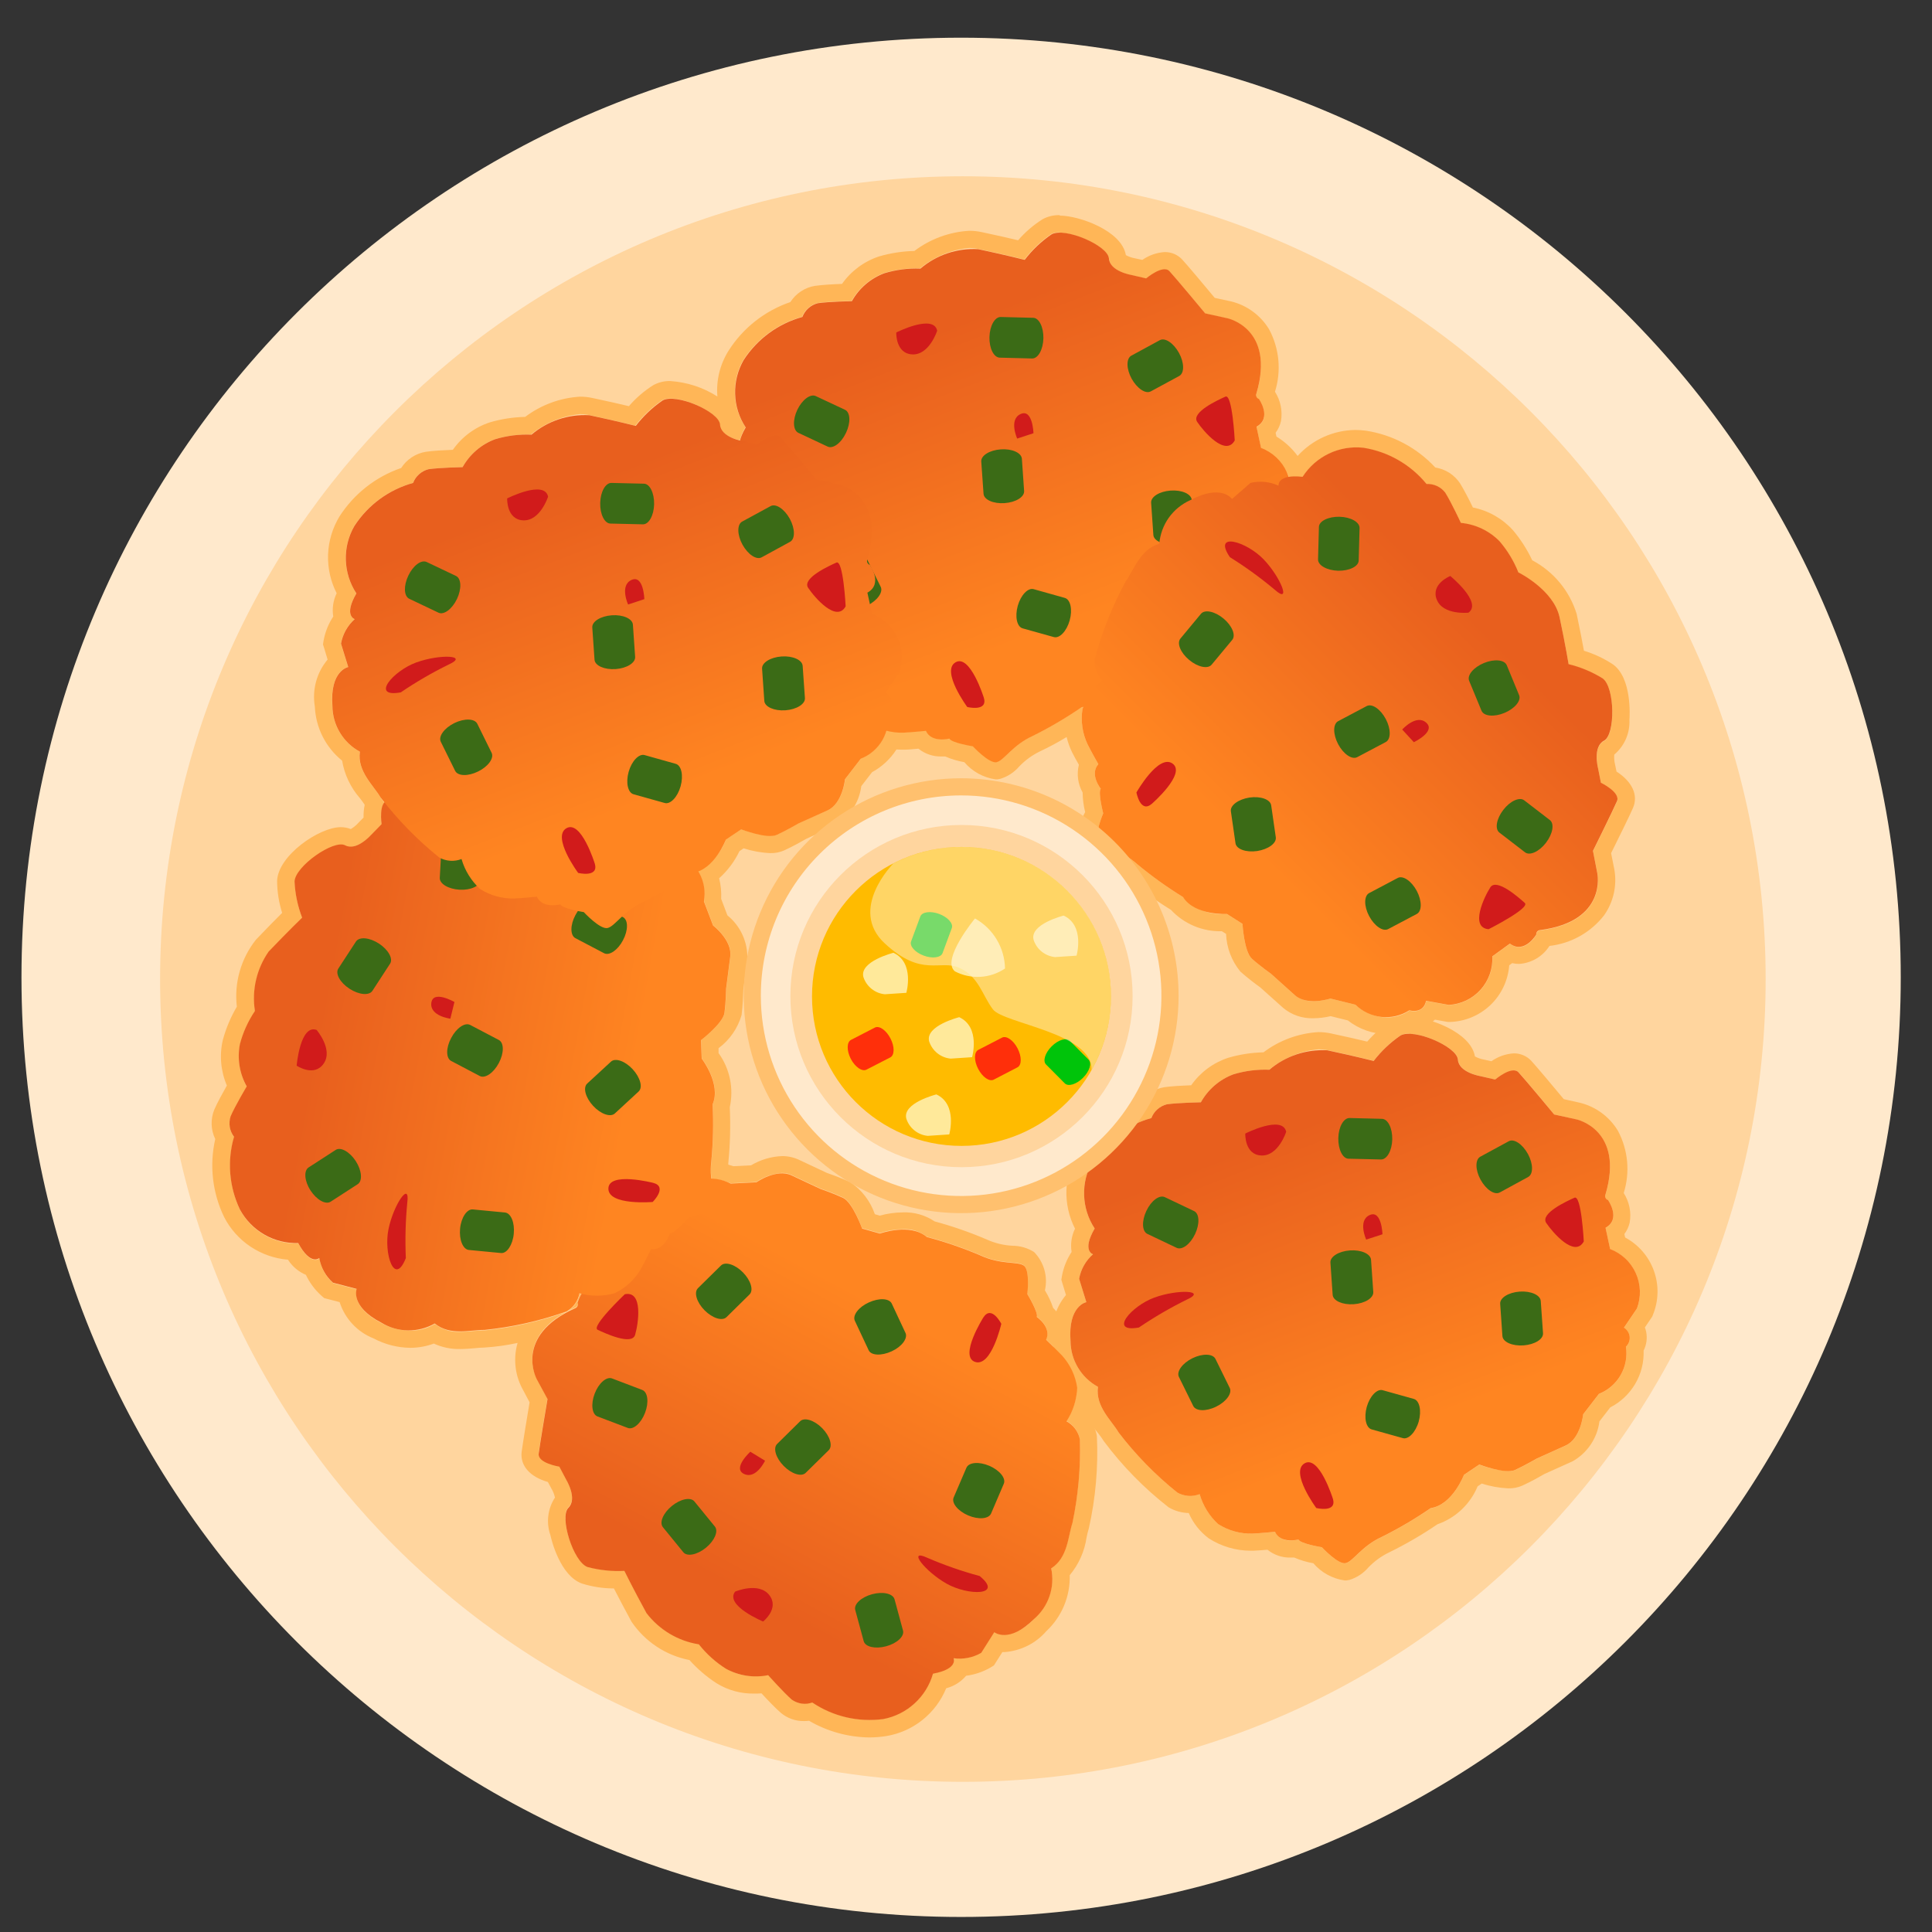 <svg width="51" height="51" viewBox="0 0 51 51" fill="none" xmlns="http://www.w3.org/2000/svg">
<rect x="0" y="0" width="51" height="51" fill="#333333" stroke="none"/>
<g clip-path="url(#clip0_265_39)">
<path d="M25.371 50.603C39.07 50.603 50.175 39.498 50.175 25.799C50.175 12.1 39.07 0.995 25.371 0.995C11.672 0.995 0.567 12.1 0.567 25.799C0.567 39.498 11.672 50.603 25.371 50.603Z" fill="#FFE9CC"/>
<path d="M25.417 47.036C37.121 47.036 46.609 37.548 46.609 25.845C46.609 14.141 37.121 4.653 25.417 4.653C13.713 4.653 4.226 14.141 4.226 25.845C4.226 37.548 13.713 47.036 25.417 47.036Z" fill="#FFD59E"/>
<path d="M22.942 45.641C22.396 45.632 21.864 45.476 21.401 45.188C21.341 45.199 21.28 45.204 21.22 45.204C21.048 45.208 20.882 45.149 20.751 45.038C20.586 44.895 20.322 44.61 20.188 44.463C20.101 44.474 20.012 44.479 19.924 44.479C19.611 44.486 19.302 44.404 19.035 44.241C18.767 44.067 18.525 43.855 18.318 43.612C17.73 43.508 17.207 43.177 16.862 42.69C16.616 42.237 16.432 41.88 16.34 41.698H16.315C16.017 41.705 15.719 41.666 15.433 41.581C15.054 41.447 14.822 40.817 14.745 40.466C14.696 40.33 14.68 40.185 14.697 40.042C14.714 39.899 14.765 39.762 14.844 39.641C14.921 39.566 14.827 39.306 14.754 39.188L14.609 38.916C14.268 38.837 13.951 38.654 13.988 38.344C14.012 38.129 14.163 37.237 14.209 36.969L13.963 36.508C13.803 36.179 13.777 35.801 13.891 35.454C13.929 35.34 13.981 35.231 14.047 35.13C13.636 35.234 13.218 35.304 12.796 35.339H12.79C12.683 35.339 12.598 35.347 12.508 35.356C12.391 35.367 12.268 35.377 12.145 35.377C11.906 35.386 11.669 35.328 11.461 35.21C11.262 35.3 11.046 35.346 10.827 35.345C10.526 35.341 10.23 35.265 9.965 35.123C9.346 34.801 9.198 34.438 9.179 34.201L8.684 34.073L8.645 34.038C8.473 33.883 8.341 33.688 8.26 33.472C8.148 33.441 8.044 33.387 7.955 33.313C7.865 33.239 7.794 33.146 7.744 33.041C7.411 33.03 7.087 32.931 6.805 32.755C6.523 32.578 6.292 32.33 6.136 32.036C5.838 31.418 5.768 30.715 5.937 30.05C5.879 29.951 5.844 29.84 5.835 29.725C5.826 29.611 5.843 29.495 5.884 29.388C5.969 29.189 6.156 28.85 6.26 28.677C6.083 28.316 6.034 27.905 6.121 27.511C6.205 27.203 6.333 26.909 6.5 26.638C6.421 26.046 6.578 25.447 6.937 24.97C7.291 24.599 7.578 24.313 7.723 24.17C7.622 23.88 7.567 23.577 7.558 23.271C7.573 22.742 8.555 22.07 9.012 22.07C9.087 22.069 9.16 22.086 9.226 22.12H9.24C9.394 22.095 9.533 22.015 9.632 21.895L9.845 21.676C9.83 21.521 9.845 21.364 9.889 21.215C9.875 21.196 9.863 21.176 9.852 21.156C9.803 21.079 9.75 21.005 9.694 20.934C9.45 20.665 9.3 20.324 9.266 19.962C9.053 19.813 8.877 19.616 8.753 19.387C8.63 19.157 8.561 18.902 8.554 18.642C8.509 18.434 8.519 18.218 8.584 18.015C8.649 17.813 8.767 17.631 8.925 17.488L8.774 17L8.782 16.947C8.824 16.72 8.921 16.506 9.063 16.323V16.318C9.031 16.208 9.023 16.093 9.04 15.98C9.056 15.867 9.097 15.759 9.159 15.663C8.991 15.373 8.904 15.044 8.906 14.71C8.909 14.375 9.001 14.047 9.173 13.76C9.542 13.182 10.103 12.753 10.758 12.548C10.812 12.447 10.888 12.358 10.98 12.29C11.073 12.222 11.18 12.175 11.293 12.154C11.507 12.123 11.897 12.108 12.095 12.101C12.31 11.761 12.634 11.504 13.014 11.371C13.311 11.284 13.619 11.238 13.928 11.235H13.958C14.352 10.925 14.83 10.739 15.331 10.702C15.422 10.702 15.513 10.712 15.603 10.73C16.106 10.837 16.5 10.93 16.697 10.979C16.89 10.742 17.12 10.535 17.376 10.367C17.479 10.312 17.595 10.286 17.712 10.29C18.205 10.29 19.201 10.694 19.231 11.182C19.231 11.233 19.3 11.29 19.402 11.336L19.428 11.281C19.26 10.992 19.173 10.662 19.175 10.328C19.178 9.993 19.27 9.665 19.442 9.378C19.811 8.8 20.372 8.371 21.027 8.166C21.081 8.067 21.158 7.98 21.25 7.914C21.343 7.847 21.449 7.802 21.561 7.781C21.776 7.75 22.165 7.735 22.363 7.729C22.579 7.388 22.903 7.131 23.283 6.997C23.578 6.911 23.883 6.865 24.189 6.862H24.222C24.616 6.552 25.094 6.366 25.594 6.329C25.685 6.33 25.776 6.339 25.866 6.358C26.369 6.464 26.761 6.558 26.959 6.607C27.153 6.369 27.382 6.162 27.639 5.994C27.742 5.94 27.857 5.913 27.974 5.917C28.468 5.917 29.463 6.321 29.494 6.81C29.502 6.916 29.76 7.014 29.898 7.036L30.197 7.102C30.353 6.977 30.542 6.899 30.741 6.879C30.796 6.877 30.851 6.888 30.902 6.909C30.953 6.931 30.999 6.963 31.037 7.004C31.184 7.161 31.762 7.856 31.937 8.065L32.447 8.179C32.801 8.273 33.106 8.5 33.295 8.813C33.419 9.054 33.492 9.318 33.509 9.588C33.527 9.858 33.489 10.129 33.398 10.384L33.411 10.402C33.551 10.596 33.611 10.835 33.58 11.072C33.555 11.182 33.498 11.283 33.415 11.361L33.482 11.673C33.772 11.828 34.01 12.064 34.167 12.352C34.175 12.352 34.242 12.352 34.269 12.352C34.442 12.117 34.666 11.925 34.926 11.791C35.185 11.656 35.471 11.583 35.763 11.578C35.847 11.578 35.93 11.583 36.013 11.595C36.692 11.699 37.312 12.04 37.764 12.557C37.879 12.564 37.99 12.598 38.089 12.654C38.189 12.711 38.274 12.79 38.339 12.884C38.455 13.066 38.626 13.417 38.711 13.597C39.11 13.655 39.477 13.846 39.752 14.14C39.959 14.384 40.129 14.656 40.257 14.948C40.79 15.216 41.196 15.684 41.386 16.25C41.492 16.752 41.567 17.15 41.6 17.351C41.897 17.431 42.178 17.557 42.436 17.725C42.76 17.961 42.798 18.631 42.775 18.993C42.753 19.272 42.678 19.628 42.44 19.753C42.35 19.803 42.362 20.079 42.397 20.213L42.456 20.512C42.761 20.686 43.01 20.954 42.887 21.237C42.797 21.435 42.401 22.246 42.279 22.489L42.382 23.003C42.441 23.363 42.357 23.733 42.148 24.032C41.978 24.243 41.766 24.416 41.526 24.542C41.286 24.668 41.023 24.743 40.753 24.762L40.741 24.782C40.675 24.901 40.581 25.003 40.467 25.079C40.354 25.155 40.224 25.202 40.088 25.218C40.012 25.218 39.937 25.202 39.867 25.172L39.612 25.353C39.611 25.717 39.469 26.066 39.215 26.326C38.961 26.586 38.616 26.737 38.253 26.746L37.779 26.666C37.731 26.741 37.664 26.803 37.585 26.845C37.505 26.887 37.416 26.908 37.326 26.905C37.3 26.905 37.274 26.905 37.247 26.9C37.049 27.011 36.825 27.069 36.599 27.069C36.258 27.063 35.931 26.94 35.67 26.722L35.116 26.587C34.968 26.626 34.816 26.646 34.663 26.648C34.428 26.659 34.197 26.581 34.016 26.431L33.39 25.871C33.39 25.871 33.095 25.66 32.885 25.472C32.684 25.192 32.574 24.856 32.569 24.512L32.309 24.346C32.075 24.36 31.842 24.322 31.625 24.235C31.408 24.147 31.214 24.012 31.056 23.84C30.635 23.58 30.234 23.291 29.855 22.973C29.661 22.807 29.439 22.678 29.199 22.591C29.047 22.545 28.909 22.46 28.799 22.345C28.645 22.138 28.746 21.756 28.872 21.446C28.816 21.254 28.792 21.055 28.8 20.856C28.732 20.755 28.688 20.639 28.674 20.517C28.66 20.396 28.675 20.273 28.718 20.159C28.654 20.042 28.556 19.866 28.496 19.744C28.396 19.534 28.336 19.307 28.32 19.075C28.01 19.277 27.688 19.458 27.355 19.619C27.125 19.729 26.916 19.879 26.74 20.064C26.637 20.185 26.503 20.277 26.353 20.329H26.339C26.036 20.286 25.759 20.133 25.561 19.9C25.363 19.873 25.17 19.815 24.991 19.727C24.945 19.732 24.9 19.735 24.855 19.735C24.755 19.74 24.656 19.724 24.564 19.687C24.472 19.649 24.389 19.593 24.321 19.52C24.189 19.533 23.988 19.55 23.851 19.556H23.837C23.735 19.556 23.634 19.549 23.533 19.534C23.389 19.824 23.154 20.058 22.864 20.201L22.517 20.654C22.499 20.846 22.437 21.031 22.335 21.195C22.233 21.358 22.095 21.495 21.93 21.595L21.164 21.941C21.164 21.941 20.853 22.122 20.595 22.241C20.509 22.277 20.416 22.294 20.323 22.29C20.072 22.276 19.824 22.226 19.587 22.141L19.33 22.311C19.195 22.622 18.982 22.893 18.71 23.096C18.787 23.308 18.818 23.535 18.801 23.76L19.002 24.293C19.157 24.409 19.282 24.559 19.367 24.733C19.453 24.906 19.496 25.097 19.494 25.29L19.386 26.123C19.386 26.123 19.379 26.485 19.344 26.764C19.306 27.057 18.936 27.399 18.73 27.568L18.741 27.874C18.883 28.059 18.983 28.274 19.033 28.503C19.083 28.731 19.083 28.968 19.032 29.196C19.057 29.69 19.045 30.185 18.997 30.678C18.986 30.76 18.983 30.842 18.986 30.925C19.099 30.943 19.21 30.973 19.317 31.016L19.886 30.986C20.11 30.842 20.368 30.759 20.634 30.746C20.754 30.744 20.873 30.77 20.981 30.82L21.742 31.176C21.742 31.176 22.085 31.293 22.34 31.413C22.613 31.623 22.815 31.912 22.918 32.242L23.212 32.324C23.413 32.264 23.622 32.231 23.831 32.229C24.093 32.218 24.35 32.296 24.562 32.448C25.039 32.576 25.507 32.737 25.961 32.932C26.194 33.037 26.444 33.099 26.699 33.114C26.858 33.113 27.014 33.155 27.152 33.235C27.359 33.388 27.372 33.779 27.341 34.116C27.45 34.283 27.53 34.467 27.581 34.66C27.675 34.737 27.75 34.836 27.798 34.948C27.847 35.06 27.868 35.182 27.86 35.304C27.956 35.395 28.099 35.537 28.192 35.637C28.44 35.909 28.599 36.25 28.65 36.614C28.659 36.911 28.587 37.204 28.44 37.462C28.584 37.594 28.681 37.769 28.718 37.96C28.749 38.74 28.68 39.52 28.514 40.283C28.487 40.37 28.465 40.458 28.447 40.547C28.402 40.907 28.241 41.242 27.988 41.503C28.013 41.762 27.978 42.024 27.884 42.267C27.791 42.511 27.641 42.729 27.448 42.904C27.209 43.186 26.869 43.362 26.5 43.393C26.443 43.393 26.387 43.387 26.331 43.374L26.059 43.805L26.014 43.832C25.814 43.948 25.589 44.014 25.358 44.026C25.295 44.122 25.212 44.203 25.116 44.264C25.019 44.325 24.91 44.365 24.797 44.38C24.686 44.695 24.493 44.975 24.238 45.191C23.983 45.406 23.676 45.55 23.347 45.607C23.213 45.629 23.077 45.64 22.942 45.641Z" fill="#FFD59E"/>
<path d="M27.981 6.15C28.447 6.15 29.257 6.544 29.276 6.831C29.298 7.172 29.868 7.266 29.868 7.266L30.259 7.357C30.397 7.235 30.566 7.152 30.747 7.115C30.771 7.114 30.795 7.118 30.817 7.127C30.839 7.136 30.859 7.149 30.876 7.167C31.048 7.353 31.817 8.28 31.817 8.28L32.404 8.41C32.404 8.41 33.672 8.678 33.167 10.395C33.161 10.409 33.158 10.424 33.158 10.439C33.159 10.454 33.162 10.469 33.168 10.482C33.174 10.496 33.183 10.508 33.194 10.518C33.206 10.528 33.219 10.536 33.233 10.541C33.233 10.541 33.589 11.038 33.168 11.273L33.289 11.833C33.624 11.985 33.889 12.258 34.029 12.598C34.085 12.589 34.142 12.585 34.199 12.585C34.261 12.585 34.324 12.589 34.386 12.596C34.536 12.364 34.741 12.171 34.982 12.035C35.222 11.898 35.493 11.822 35.77 11.812C35.843 11.813 35.916 11.818 35.989 11.828C36.644 11.931 37.237 12.272 37.657 12.785H37.674C37.767 12.781 37.858 12.801 37.941 12.84C38.024 12.88 38.097 12.939 38.152 13.013C38.308 13.259 38.565 13.812 38.565 13.812C38.951 13.848 39.312 14.019 39.584 14.295C39.795 14.54 39.964 14.819 40.083 15.119C40.083 15.119 41.016 15.578 41.171 16.306C41.326 17.035 41.408 17.542 41.408 17.542C41.726 17.619 42.03 17.745 42.308 17.918C42.633 18.155 42.645 19.402 42.343 19.561C42.04 19.719 42.183 20.278 42.183 20.278L42.261 20.671C42.261 20.671 42.786 20.925 42.685 21.158C42.584 21.391 42.051 22.47 42.051 22.47L42.169 23.059C42.169 23.059 42.44 24.328 40.663 24.56C40.648 24.56 40.633 24.563 40.62 24.569C40.606 24.575 40.594 24.584 40.584 24.596C40.574 24.607 40.566 24.62 40.561 24.634C40.557 24.648 40.555 24.663 40.556 24.678C40.556 24.678 40.365 25.003 40.097 25.003C40.01 25 39.927 24.968 39.86 24.912L39.396 25.249C39.405 25.409 39.383 25.569 39.33 25.72C39.277 25.87 39.195 26.009 39.088 26.128C38.981 26.248 38.852 26.345 38.708 26.414C38.564 26.483 38.408 26.523 38.248 26.532L37.646 26.423C37.638 26.499 37.601 26.57 37.543 26.62C37.485 26.67 37.41 26.697 37.334 26.695C37.291 26.694 37.248 26.689 37.206 26.679C37.028 26.798 36.819 26.861 36.606 26.86C36.299 26.85 36.007 26.73 35.781 26.522L35.12 26.359C34.975 26.404 34.826 26.427 34.675 26.428C34.496 26.438 34.319 26.381 34.179 26.27L33.553 25.708C33.553 25.708 33.257 25.497 33.048 25.311C32.839 25.124 32.799 24.388 32.799 24.388L32.387 24.127H32.329C32.124 24.142 31.918 24.108 31.727 24.031C31.537 23.953 31.366 23.833 31.229 23.68C30.805 23.419 30.401 23.129 30.018 22.811C29.571 22.41 29.112 22.378 28.992 22.214C28.873 22.05 29.122 21.47 29.122 21.47C29.122 21.47 28.978 20.911 29.058 20.821C29.058 20.821 28.753 20.441 28.994 20.172C28.994 20.172 28.806 19.843 28.71 19.649C28.573 19.36 28.526 19.037 28.574 18.721C28.582 18.696 28.592 18.672 28.603 18.648C28.587 18.648 28.574 18.659 28.558 18.662C28.148 18.944 27.719 19.196 27.273 19.418C26.73 19.664 26.513 20.068 26.314 20.113C26.304 20.115 26.294 20.115 26.285 20.113C26.075 20.113 25.685 19.691 25.685 19.691C25.685 19.691 25.116 19.601 25.066 19.487C25 19.502 24.933 19.51 24.866 19.51C24.782 19.518 24.697 19.501 24.622 19.461C24.547 19.421 24.486 19.359 24.447 19.283C24.447 19.283 24.069 19.321 23.853 19.331H23.81C23.673 19.329 23.536 19.311 23.404 19.276C23.35 19.442 23.262 19.594 23.146 19.723C23.029 19.852 22.886 19.954 22.727 20.024L22.311 20.563C22.311 20.563 22.25 21.206 21.849 21.387L21.082 21.733C21.082 21.733 20.769 21.914 20.514 22.033C20.458 22.055 20.398 22.064 20.339 22.062C20.076 22.04 19.817 21.982 19.57 21.888L19.165 22.16C19.028 22.518 18.767 22.815 18.428 22.996C18.564 23.238 18.62 23.517 18.586 23.793L18.826 24.427C18.826 24.427 19.341 24.817 19.279 25.254L19.172 26.087C19.172 26.087 19.164 26.45 19.129 26.728C19.094 27.006 18.509 27.453 18.509 27.453L18.527 27.94C18.527 27.94 19.046 28.613 18.814 29.148C18.839 29.645 18.828 30.143 18.782 30.639C18.761 30.799 18.761 30.961 18.782 31.121C18.955 31.128 19.126 31.166 19.286 31.234L19.966 31.2C20.167 31.062 20.4 30.98 20.642 30.962C20.729 30.961 20.815 30.979 20.893 31.015L21.655 31.372C21.655 31.372 21.998 31.489 22.252 31.608C22.506 31.726 22.756 32.419 22.756 32.419L23.225 32.55C23.423 32.484 23.631 32.449 23.84 32.446C24.065 32.435 24.286 32.505 24.463 32.644C24.944 32.772 25.415 32.934 25.873 33.128C26.417 33.384 26.862 33.282 27.027 33.4C27.192 33.518 27.117 34.15 27.117 34.15C27.117 34.15 27.417 34.644 27.365 34.753C27.365 34.753 27.766 35.025 27.613 35.356C27.613 35.356 27.885 35.618 28.037 35.775C28.25 36.013 28.389 36.309 28.433 36.625C28.422 36.94 28.325 37.246 28.152 37.51C28.242 37.558 28.32 37.625 28.381 37.708C28.442 37.79 28.484 37.884 28.504 37.985C28.527 38.726 28.462 39.468 28.308 40.193C28.192 40.537 28.189 41.11 27.747 41.389C27.799 41.633 27.784 41.885 27.704 42.12C27.624 42.356 27.483 42.565 27.294 42.727C27.197 42.846 27.077 42.944 26.942 43.017C26.807 43.089 26.659 43.135 26.506 43.15C26.413 43.153 26.322 43.128 26.246 43.076L25.901 43.62C25.728 43.718 25.533 43.774 25.334 43.781C25.279 43.781 25.224 43.775 25.171 43.763C25.171 43.763 25.303 44.047 24.627 44.171C24.541 44.473 24.373 44.745 24.141 44.956C23.909 45.168 23.622 45.311 23.314 45.369C23.189 45.389 23.063 45.399 22.937 45.399C22.403 45.392 21.883 45.23 21.44 44.932C21.369 44.956 21.296 44.967 21.221 44.967C21.105 44.971 20.991 44.931 20.901 44.857C20.68 44.665 20.275 44.21 20.275 44.21C20.16 44.232 20.042 44.242 19.925 44.242C19.656 44.249 19.39 44.179 19.16 44.04C18.887 43.867 18.646 43.649 18.445 43.396C17.895 43.309 17.4 43.013 17.063 42.57C16.706 41.917 16.479 41.457 16.479 41.457C16.479 41.457 16.416 41.457 16.316 41.457C16.043 41.463 15.771 41.428 15.509 41.352C15.13 41.218 14.759 40.027 15.004 39.788C15.248 39.549 14.949 39.055 14.949 39.055L14.762 38.702C14.762 38.702 14.186 38.611 14.218 38.357C14.25 38.103 14.451 36.918 14.451 36.918L14.168 36.388C14.168 36.388 13.546 35.251 15.178 34.517C15.192 34.513 15.205 34.505 15.216 34.495C15.228 34.485 15.237 34.473 15.243 34.46C15.249 34.446 15.253 34.431 15.253 34.416C15.254 34.401 15.251 34.386 15.246 34.372C15.269 34.293 15.303 34.216 15.345 34.145L15.3 34.153C15.282 34.254 15.242 34.349 15.182 34.432C15.123 34.515 15.045 34.584 14.956 34.633C14.26 34.88 13.537 35.044 12.803 35.12H12.771C12.589 35.12 12.374 35.158 12.15 35.158C11.909 35.172 11.672 35.098 11.482 34.95C11.285 35.069 11.059 35.13 10.829 35.126C10.564 35.122 10.304 35.055 10.071 34.929C9.239 34.498 9.419 34.036 9.419 34.036L8.795 33.874C8.604 33.704 8.476 33.474 8.432 33.221C8.402 33.246 8.364 33.259 8.325 33.258C8.227 33.258 8.069 33.184 7.878 32.826C7.864 32.827 7.849 32.827 7.835 32.826C7.528 32.83 7.226 32.748 6.962 32.592C6.698 32.435 6.482 32.209 6.337 31.938C6.052 31.34 5.997 30.657 6.182 30.021C6.125 29.945 6.087 29.857 6.071 29.763C6.055 29.669 6.062 29.573 6.092 29.483C6.207 29.211 6.518 28.691 6.518 28.691C6.328 28.353 6.263 27.958 6.336 27.577C6.419 27.265 6.553 26.968 6.733 26.7C6.648 26.15 6.778 25.589 7.096 25.132C7.61 24.593 7.979 24.237 7.979 24.237C7.863 23.931 7.796 23.609 7.78 23.283C7.791 22.92 8.623 22.302 9.008 22.302C9.045 22.301 9.082 22.309 9.116 22.326C9.161 22.349 9.21 22.361 9.261 22.361C9.471 22.323 9.661 22.213 9.798 22.05L10.077 21.764C10.077 21.764 10.018 21.354 10.149 21.197C10.11 21.15 10.074 21.099 10.041 21.047C9.86 20.735 9.423 20.359 9.497 19.843C9.279 19.724 9.097 19.549 8.969 19.336C8.841 19.123 8.774 18.879 8.772 18.631C8.703 17.696 9.19 17.608 9.19 17.608L8.999 16.991C9.043 16.74 9.171 16.512 9.361 16.343C9.361 16.343 9.06 16.258 9.406 15.663C9.233 15.401 9.136 15.096 9.126 14.783C9.117 14.469 9.195 14.159 9.351 13.887C9.711 13.329 10.263 12.924 10.902 12.748C10.936 12.659 10.991 12.579 11.062 12.516C11.133 12.453 11.218 12.408 11.311 12.385C11.599 12.343 12.209 12.332 12.209 12.332C12.398 11.993 12.7 11.732 13.063 11.595C13.339 11.514 13.625 11.471 13.912 11.468C13.98 11.468 14.018 11.468 14.018 11.468C14.387 11.164 14.839 10.977 15.315 10.931C15.392 10.931 15.469 10.939 15.544 10.955C16.269 11.109 16.769 11.237 16.769 11.237C16.968 10.977 17.207 10.751 17.477 10.566C17.546 10.532 17.622 10.515 17.699 10.519C18.165 10.519 18.975 10.913 18.993 11.2C19.011 11.486 19.385 11.589 19.528 11.623C19.561 11.501 19.611 11.385 19.677 11.278C19.504 11.016 19.407 10.711 19.398 10.397C19.388 10.083 19.465 9.773 19.622 9.5C19.982 8.943 20.534 8.538 21.173 8.361C21.207 8.272 21.262 8.193 21.333 8.13C21.404 8.067 21.489 8.022 21.581 7.999C21.87 7.956 22.48 7.944 22.48 7.944C22.669 7.606 22.971 7.345 23.334 7.208C23.61 7.127 23.895 7.084 24.183 7.082C24.251 7.082 24.289 7.082 24.289 7.082C24.658 6.777 25.11 6.59 25.587 6.545C25.663 6.545 25.74 6.553 25.814 6.569C26.539 6.723 27.041 6.851 27.041 6.851C27.239 6.591 27.478 6.364 27.748 6.179C27.817 6.145 27.893 6.129 27.969 6.133M27.969 5.68C27.813 5.675 27.659 5.712 27.522 5.787C27.28 5.939 27.062 6.127 26.875 6.343C26.655 6.29 26.318 6.212 25.909 6.126C25.803 6.103 25.695 6.092 25.587 6.092C25.061 6.122 24.557 6.308 24.137 6.625C23.821 6.632 23.508 6.681 23.205 6.769C22.81 6.899 22.467 7.154 22.227 7.494C22.014 7.502 21.708 7.518 21.513 7.546C21.381 7.567 21.255 7.617 21.143 7.691C21.031 7.764 20.936 7.861 20.863 7.974C20.19 8.204 19.614 8.657 19.232 9.258C19.006 9.618 18.902 10.042 18.937 10.466C18.564 10.228 18.137 10.088 17.695 10.059C17.539 10.054 17.384 10.092 17.247 10.166C17.005 10.319 16.787 10.506 16.601 10.722C16.381 10.669 16.043 10.591 15.634 10.505C15.529 10.482 15.421 10.471 15.313 10.471C14.787 10.502 14.283 10.688 13.863 11.005C13.547 11.012 13.234 11.06 12.931 11.149C12.536 11.279 12.193 11.533 11.954 11.874C11.74 11.882 11.435 11.897 11.24 11.926C11.108 11.948 10.982 11.997 10.87 12.071C10.758 12.145 10.662 12.241 10.59 12.354C9.917 12.585 9.342 13.038 8.959 13.637C8.776 13.941 8.673 14.286 8.66 14.639C8.648 14.993 8.726 15.345 8.887 15.66C8.795 15.851 8.763 16.065 8.797 16.275C8.671 16.465 8.585 16.679 8.543 16.904L8.526 17.01L8.558 17.112L8.648 17.411C8.505 17.581 8.401 17.78 8.343 17.994C8.285 18.209 8.274 18.433 8.311 18.652C8.323 18.927 8.393 19.197 8.517 19.443C8.642 19.689 8.816 19.906 9.031 20.079C9.092 20.444 9.253 20.784 9.495 21.063C9.544 21.127 9.591 21.187 9.627 21.244C9.604 21.355 9.594 21.468 9.597 21.581L9.461 21.72C9.403 21.786 9.335 21.841 9.26 21.885C9.176 21.852 9.086 21.835 8.995 21.835C8.425 21.835 7.334 22.588 7.315 23.256C7.317 23.541 7.362 23.826 7.448 24.098C7.288 24.257 7.044 24.503 6.756 24.806C6.56 25.053 6.414 25.337 6.328 25.64C6.241 25.943 6.216 26.261 6.252 26.574C6.092 26.846 5.969 27.138 5.885 27.442C5.788 27.847 5.825 28.273 5.989 28.655C5.884 28.842 5.736 29.108 5.658 29.289C5.607 29.413 5.583 29.547 5.587 29.681C5.591 29.815 5.623 29.947 5.682 30.068C5.524 30.761 5.607 31.488 5.917 32.129C6.079 32.444 6.319 32.712 6.614 32.909C6.909 33.105 7.249 33.224 7.602 33.253C7.716 33.432 7.881 33.571 8.075 33.653C8.172 33.859 8.309 34.044 8.478 34.197L8.558 34.267L8.662 34.294L8.965 34.372C9.034 34.589 9.151 34.787 9.306 34.953C9.461 35.119 9.651 35.248 9.863 35.331C10.16 35.49 10.491 35.575 10.829 35.579C11.041 35.579 11.252 35.541 11.452 35.467C11.671 35.568 11.909 35.617 12.15 35.611C12.282 35.611 12.413 35.599 12.537 35.589C12.62 35.581 12.699 35.573 12.771 35.573C13.071 35.555 13.369 35.514 13.663 35.45C13.55 35.842 13.589 36.263 13.773 36.628L13.98 37.017C13.922 37.356 13.798 38.118 13.77 38.327C13.727 38.69 13.989 38.985 14.463 39.121L14.554 39.291C14.599 39.365 14.631 39.447 14.65 39.532C14.555 39.676 14.495 39.841 14.474 40.013C14.453 40.185 14.472 40.36 14.529 40.523C14.552 40.632 14.782 41.597 15.364 41.802C15.636 41.887 15.92 41.931 16.206 41.931C16.309 42.132 16.469 42.439 16.669 42.807C16.845 43.068 17.071 43.292 17.334 43.466C17.596 43.64 17.891 43.761 18.2 43.821C18.411 44.056 18.651 44.262 18.916 44.434C19.22 44.622 19.572 44.716 19.929 44.706C19.992 44.706 20.05 44.706 20.102 44.7C20.247 44.858 20.458 45.08 20.607 45.21C20.779 45.357 21 45.436 21.226 45.432C21.27 45.432 21.313 45.429 21.357 45.424C21.838 45.705 22.384 45.856 22.942 45.864C23.093 45.864 23.245 45.852 23.395 45.828C23.744 45.77 24.073 45.624 24.35 45.403C24.627 45.182 24.843 44.894 24.977 44.566C25.182 44.513 25.366 44.398 25.503 44.236C25.729 44.207 25.948 44.133 26.146 44.019L26.237 43.963L26.294 43.873L26.46 43.611H26.515C26.727 43.596 26.934 43.539 27.125 43.444C27.315 43.349 27.484 43.217 27.623 43.056C27.824 42.868 27.983 42.639 28.089 42.384C28.195 42.13 28.246 41.856 28.238 41.581C28.476 41.296 28.63 40.951 28.683 40.584C28.698 40.503 28.719 40.423 28.743 40.344C28.922 39.545 28.994 38.725 28.955 37.908C28.922 37.725 28.843 37.553 28.725 37.408C28.851 37.15 28.907 36.863 28.889 36.575C28.833 36.163 28.653 35.778 28.373 35.47C28.299 35.392 28.191 35.289 28.106 35.198C28.094 34.943 27.984 34.702 27.8 34.526C27.746 34.363 27.673 34.208 27.583 34.062C27.624 33.883 27.619 33.697 27.569 33.52C27.519 33.343 27.425 33.182 27.297 33.05C27.128 32.944 26.932 32.886 26.732 32.885C26.502 32.874 26.277 32.821 26.067 32.728C25.614 32.533 25.148 32.37 24.672 32.242C24.427 32.077 24.136 31.993 23.841 32.004C23.632 32.005 23.424 32.034 23.221 32.09L23.094 32.052C22.975 31.707 22.747 31.409 22.443 31.206C22.207 31.095 21.911 30.99 21.824 30.96L21.085 30.613C20.946 30.549 20.794 30.517 20.642 30.518C20.354 30.53 20.073 30.614 19.826 30.762L19.359 30.785C19.315 30.77 19.268 30.756 19.225 30.744V30.706C19.274 30.215 19.287 29.721 19.264 29.229C19.318 28.983 19.32 28.729 19.269 28.483C19.218 28.236 19.116 28.003 18.968 27.799V27.67C19.262 27.452 19.475 27.144 19.576 26.794C19.609 26.535 19.62 26.221 19.622 26.128L19.727 25.319C19.735 25.099 19.692 24.88 19.601 24.68C19.51 24.479 19.374 24.303 19.202 24.164L19.037 23.728C19.046 23.545 19.028 23.361 18.983 23.184C19.208 22.984 19.39 22.74 19.52 22.468L19.63 22.394C19.857 22.467 20.094 22.51 20.332 22.52C20.457 22.524 20.581 22.5 20.695 22.451C20.932 22.344 21.205 22.188 21.285 22.142L22.029 21.805C22.22 21.697 22.384 21.545 22.507 21.362C22.629 21.18 22.708 20.971 22.736 20.752L23.02 20.384C23.282 20.241 23.504 20.035 23.664 19.784C23.712 19.784 23.759 19.79 23.804 19.79H23.813H23.868C23.975 19.79 24.121 19.774 24.244 19.763C24.418 19.903 24.637 19.976 24.861 19.969C24.893 19.969 24.924 19.969 24.952 19.969C25.113 20.039 25.282 20.089 25.456 20.12C25.666 20.366 25.959 20.527 26.279 20.573H26.33L26.41 20.558C26.601 20.499 26.772 20.387 26.903 20.235C27.061 20.069 27.248 19.933 27.455 19.833C27.695 19.72 27.929 19.595 28.156 19.456C28.189 19.593 28.237 19.726 28.298 19.853C28.346 19.95 28.416 20.078 28.48 20.187C28.418 20.435 28.453 20.698 28.579 20.92C28.581 21.095 28.603 21.268 28.645 21.438C28.555 21.598 28.506 21.777 28.503 21.961C28.5 22.145 28.543 22.326 28.628 22.489C28.76 22.64 28.931 22.751 29.123 22.81C29.339 22.887 29.539 23.002 29.714 23.15C30.091 23.468 30.491 23.759 30.91 24.018C31.081 24.202 31.29 24.348 31.522 24.445C31.753 24.542 32.003 24.589 32.254 24.582L32.365 24.652C32.379 25.017 32.512 25.367 32.744 25.649C32.938 25.823 33.191 26.011 33.266 26.063L33.874 26.607C34.098 26.793 34.382 26.89 34.673 26.879C34.825 26.878 34.977 26.859 35.126 26.824L35.579 26.936C35.873 27.167 36.234 27.294 36.608 27.298C36.849 27.298 37.087 27.241 37.303 27.133H37.336C37.436 27.135 37.536 27.117 37.629 27.079C37.723 27.042 37.808 26.986 37.879 26.916L38.168 26.968L38.22 26.977H38.273C38.673 26.966 39.054 26.806 39.344 26.53C39.633 26.254 39.809 25.88 39.84 25.481L39.917 25.424C39.977 25.438 40.038 25.445 40.099 25.445C40.26 25.435 40.417 25.386 40.557 25.304C40.697 25.221 40.815 25.107 40.902 24.97C41.184 24.938 41.456 24.851 41.704 24.712C41.951 24.574 42.169 24.387 42.343 24.163C42.591 23.812 42.689 23.377 42.615 22.954L42.529 22.521C42.681 22.213 43.024 21.524 43.107 21.327C43.253 20.99 43.087 20.635 42.672 20.367L42.633 20.179C42.612 20.094 42.605 20.007 42.612 19.92C42.744 19.808 42.849 19.668 42.919 19.509C42.988 19.351 43.021 19.179 43.013 19.006C43.021 18.895 43.08 17.904 42.582 17.541C42.344 17.383 42.085 17.261 41.812 17.178C41.772 16.956 41.706 16.615 41.62 16.206C41.432 15.597 41.011 15.088 40.447 14.79C40.313 14.505 40.142 14.238 39.938 13.996C39.659 13.688 39.288 13.477 38.88 13.396C38.789 13.204 38.648 12.931 38.544 12.762C38.47 12.65 38.373 12.555 38.261 12.482C38.148 12.41 38.021 12.362 37.888 12.341C37.405 11.819 36.758 11.476 36.055 11.369C35.963 11.357 35.87 11.35 35.777 11.35C35.489 11.353 35.206 11.416 34.944 11.534C34.682 11.652 34.447 11.823 34.254 12.036C34.103 11.831 33.913 11.657 33.695 11.524L33.673 11.424C33.741 11.333 33.789 11.229 33.814 11.119C33.86 10.849 33.804 10.571 33.656 10.341C33.741 10.07 33.771 9.785 33.745 9.502C33.718 9.22 33.636 8.945 33.502 8.695C33.28 8.327 32.922 8.062 32.505 7.958L32.066 7.863C31.846 7.599 31.351 7.005 31.207 6.851C31.149 6.788 31.077 6.738 30.998 6.704C30.918 6.67 30.833 6.653 30.746 6.654C30.534 6.667 30.329 6.739 30.155 6.861L29.966 6.82C29.88 6.805 29.797 6.776 29.72 6.735C29.611 6.085 28.477 5.692 27.98 5.692L27.969 5.68Z" fill="#FFB657"/>
<path d="M35.494 41.494C35.214 41.431 34.963 41.277 34.782 41.055C34.583 41.029 34.391 40.971 34.212 40.882C34.166 40.888 34.121 40.891 34.076 40.891C33.976 40.897 33.877 40.88 33.784 40.843C33.692 40.806 33.609 40.748 33.541 40.675C33.409 40.688 33.208 40.705 33.072 40.712H33.062C32.7 40.716 32.343 40.616 32.037 40.422C31.805 40.237 31.63 39.99 31.53 39.711C31.493 39.716 31.456 39.718 31.419 39.718C31.261 39.719 31.107 39.677 30.971 39.598C30.358 39.114 29.81 38.555 29.34 37.932C29.291 37.855 29.238 37.781 29.182 37.71C28.938 37.441 28.788 37.1 28.754 36.739C28.541 36.589 28.365 36.392 28.241 36.163C28.118 35.934 28.049 35.679 28.042 35.418C27.997 35.21 28.007 34.994 28.072 34.792C28.137 34.589 28.255 34.407 28.413 34.265L28.262 33.777L28.27 33.724C28.312 33.496 28.408 33.282 28.55 33.1C28.518 32.99 28.51 32.875 28.527 32.761C28.544 32.648 28.584 32.54 28.646 32.444C28.478 32.154 28.391 31.825 28.393 31.491C28.396 31.156 28.488 30.828 28.66 30.541C29.029 29.963 29.59 29.534 30.245 29.329C30.299 29.228 30.375 29.14 30.468 29.071C30.56 29.003 30.667 28.956 30.78 28.935C30.994 28.904 31.384 28.889 31.582 28.882C31.797 28.542 32.121 28.285 32.502 28.152C32.798 28.065 33.106 28.019 33.415 28.016H33.445C33.84 27.706 34.318 27.52 34.818 27.483C34.909 27.483 35 27.493 35.09 27.511C35.593 27.618 35.987 27.712 36.184 27.76C36.377 27.523 36.607 27.316 36.863 27.148C36.967 27.093 37.082 27.067 37.199 27.071C37.693 27.071 38.688 27.475 38.718 27.963C38.726 28.069 38.985 28.168 39.123 28.191L39.422 28.257C39.578 28.131 39.766 28.053 39.965 28.032C40.021 28.031 40.075 28.042 40.126 28.063C40.177 28.085 40.222 28.117 40.26 28.157C40.408 28.316 40.985 29.01 41.161 29.219L41.671 29.333C42.025 29.426 42.329 29.654 42.518 29.967C42.642 30.208 42.715 30.472 42.733 30.742C42.75 31.012 42.713 31.284 42.622 31.539L42.635 31.557C42.775 31.75 42.835 31.989 42.804 32.225C42.779 32.336 42.721 32.437 42.639 32.516L42.704 32.823C43.037 32.97 43.298 33.242 43.434 33.579C43.569 33.917 43.568 34.294 43.429 34.631L43.164 35.03C43.201 35.085 43.227 35.147 43.24 35.212C43.265 35.35 43.238 35.493 43.164 35.612C43.186 35.895 43.121 36.178 42.977 36.424C42.834 36.669 42.619 36.864 42.361 36.984L42.014 37.437C41.997 37.629 41.935 37.814 41.833 37.977C41.731 38.141 41.593 38.278 41.428 38.378L40.662 38.723C40.662 38.723 40.351 38.905 40.093 39.024C40.009 39.06 39.917 39.076 39.826 39.073C39.574 39.059 39.326 39.008 39.089 38.924L38.834 39.093C38.751 39.312 38.621 39.51 38.453 39.673C38.285 39.836 38.083 39.96 37.862 40.036C37.454 40.316 37.026 40.566 36.582 40.784C36.352 40.894 36.145 41.045 35.969 41.229C35.865 41.35 35.731 41.442 35.581 41.495L35.494 41.494Z" fill="#FFD59E"/>
<path d="M37.195 27.291C37.661 27.291 38.471 27.685 38.489 27.972C38.512 28.313 39.082 28.407 39.082 28.407L39.472 28.498C39.611 28.376 39.78 28.293 39.961 28.256C39.985 28.255 40.009 28.259 40.031 28.268C40.053 28.277 40.073 28.291 40.09 28.308C40.261 28.494 41.031 29.421 41.031 29.421L41.617 29.552C41.617 29.552 42.886 29.824 42.381 31.536C42.375 31.55 42.372 31.565 42.372 31.58C42.373 31.595 42.376 31.61 42.382 31.623C42.388 31.637 42.397 31.649 42.408 31.659C42.419 31.669 42.432 31.677 42.447 31.682C42.447 31.682 42.803 32.18 42.382 32.414L42.503 32.975C42.653 33.032 42.789 33.117 42.906 33.227C43.023 33.336 43.116 33.467 43.182 33.613C43.248 33.759 43.284 33.916 43.289 34.076C43.294 34.236 43.267 34.395 43.211 34.545L42.868 35.05C42.91 35.076 42.945 35.111 42.972 35.152C42.998 35.194 43.014 35.241 43.019 35.289C43.024 35.338 43.018 35.388 43 35.433C42.983 35.479 42.956 35.521 42.92 35.554C42.96 35.812 42.911 36.075 42.781 36.301C42.652 36.528 42.449 36.703 42.207 36.798L41.791 37.338C41.791 37.338 41.73 37.98 41.328 38.161L40.562 38.508C40.562 38.508 40.249 38.689 39.993 38.808C39.938 38.829 39.878 38.839 39.819 38.837C39.556 38.815 39.297 38.756 39.05 38.663L38.645 38.934C38.645 38.934 38.344 39.729 37.767 39.814C37.357 40.096 36.928 40.348 36.483 40.569C35.939 40.817 35.721 41.22 35.523 41.266C35.513 41.267 35.503 41.267 35.493 41.266C35.285 41.266 34.894 40.844 34.894 40.844C34.894 40.844 34.324 40.753 34.275 40.64C34.21 40.656 34.143 40.664 34.076 40.664C33.991 40.672 33.906 40.654 33.831 40.614C33.756 40.574 33.695 40.512 33.656 40.436C33.656 40.436 33.278 40.475 33.062 40.484H33.013C32.709 40.482 32.412 40.394 32.156 40.23C31.924 40.017 31.755 39.743 31.668 39.44C31.587 39.473 31.5 39.489 31.412 39.488C31.295 39.489 31.18 39.457 31.079 39.398C30.5 38.934 29.98 38.402 29.528 37.813C29.347 37.502 28.91 37.126 28.984 36.609C28.766 36.49 28.584 36.316 28.456 36.102C28.329 35.889 28.261 35.646 28.259 35.397C28.19 34.462 28.677 34.374 28.677 34.374L28.486 33.757C28.532 33.506 28.661 33.278 28.853 33.109C28.853 33.109 28.551 33.025 28.897 32.429C28.724 32.168 28.628 31.863 28.618 31.549C28.608 31.235 28.686 30.925 28.843 30.653C29.203 30.096 29.755 29.691 30.394 29.514C30.427 29.425 30.482 29.346 30.553 29.283C30.625 29.22 30.71 29.174 30.802 29.151C31.09 29.11 31.7 29.098 31.7 29.098C31.889 28.759 32.192 28.498 32.555 28.361C32.831 28.28 33.117 28.238 33.404 28.234C33.471 28.234 33.509 28.234 33.509 28.234C33.879 27.93 34.331 27.743 34.807 27.698C34.884 27.698 34.96 27.706 35.035 27.721C35.76 27.875 36.261 28.003 36.261 28.003C36.46 27.744 36.699 27.518 36.968 27.333C37.037 27.298 37.114 27.282 37.191 27.286M37.191 26.832C37.032 26.827 36.876 26.865 36.737 26.94C36.496 27.093 36.278 27.28 36.091 27.496C35.872 27.443 35.534 27.365 35.125 27.278C35.019 27.256 34.911 27.245 34.803 27.245C34.278 27.276 33.773 27.461 33.353 27.779C33.038 27.786 32.725 27.834 32.422 27.923C32.026 28.053 31.684 28.307 31.445 28.648C31.231 28.656 30.926 28.671 30.731 28.7C30.598 28.722 30.472 28.771 30.36 28.845C30.248 28.919 30.153 29.015 30.081 29.128C29.408 29.359 28.833 29.811 28.45 30.411C28.266 30.714 28.163 31.059 28.151 31.413C28.139 31.767 28.217 32.119 28.378 32.434C28.285 32.624 28.254 32.839 28.288 33.048C28.162 33.239 28.076 33.453 28.034 33.677L28.017 33.783L28.048 33.886L28.139 34.185C27.996 34.355 27.892 34.554 27.834 34.768C27.776 34.982 27.765 35.207 27.802 35.425C27.814 35.703 27.886 35.974 28.012 36.221C28.137 36.468 28.315 36.685 28.531 36.858C28.592 37.223 28.753 37.564 28.996 37.843C29.047 37.907 29.095 37.975 29.139 38.045C29.629 38.701 30.205 39.288 30.851 39.791C31.012 39.885 31.194 39.936 31.38 39.94C31.494 40.205 31.676 40.434 31.906 40.607C32.236 40.82 32.619 40.934 33.012 40.935H33.081C33.188 40.931 33.334 40.92 33.458 40.909C33.632 41.049 33.851 41.123 34.075 41.116C34.106 41.116 34.136 41.116 34.165 41.116C34.327 41.186 34.496 41.236 34.669 41.266C34.88 41.512 35.172 41.673 35.492 41.719H35.544L35.624 41.705C35.815 41.646 35.986 41.534 36.117 41.382C36.274 41.216 36.461 41.08 36.668 40.98C37.111 40.763 37.538 40.515 37.945 40.237C38.183 40.154 38.4 40.022 38.583 39.849C38.765 39.677 38.909 39.468 39.006 39.235L39.115 39.162C39.343 39.236 39.579 39.278 39.818 39.289C39.942 39.292 40.066 39.268 40.18 39.219C40.418 39.112 40.69 38.956 40.77 38.909L41.514 38.574C41.706 38.465 41.869 38.313 41.992 38.131C42.115 37.948 42.193 37.739 42.221 37.521L42.506 37.152C42.78 37.012 43.009 36.796 43.165 36.531C43.322 36.265 43.399 35.96 43.387 35.652C43.464 35.5 43.488 35.326 43.455 35.158C43.447 35.118 43.436 35.079 43.421 35.041L43.586 34.797L43.616 34.753L43.635 34.703C43.786 34.333 43.794 33.92 43.658 33.544C43.523 33.168 43.252 32.855 42.9 32.667L42.879 32.576C42.947 32.486 42.995 32.382 43.02 32.272C43.067 32.002 43.01 31.724 42.862 31.493C42.947 31.223 42.977 30.938 42.951 30.655C42.924 30.372 42.842 30.098 42.708 29.848C42.486 29.48 42.127 29.215 41.711 29.111L41.28 29.015C41.061 28.751 40.565 28.158 40.422 28.003C40.363 27.94 40.292 27.89 40.212 27.856C40.133 27.822 40.047 27.805 39.961 27.806C39.748 27.819 39.544 27.891 39.37 28.014L39.181 27.972C39.094 27.957 39.011 27.929 38.934 27.887C38.825 27.237 37.691 26.844 37.195 26.844L37.191 26.832Z" fill="#FFB657"/>
<path d="M14.169 36.407C14.169 36.407 13.546 35.27 15.179 34.536C15.193 34.532 15.206 34.524 15.217 34.514C15.229 34.504 15.238 34.492 15.244 34.479C15.25 34.465 15.254 34.45 15.254 34.435C15.255 34.42 15.252 34.405 15.247 34.392C15.247 34.392 15.393 33.796 15.846 33.964L16.192 33.511C16.137 33.36 16.113 33.201 16.12 33.041C16.128 32.881 16.167 32.724 16.235 32.58C16.302 32.435 16.398 32.305 16.516 32.197C16.634 32.09 16.773 32.006 16.923 31.952L17.53 31.883C17.53 31.883 17.468 31.544 17.879 31.516C18.048 31.317 18.28 31.182 18.536 31.133C18.792 31.083 19.057 31.122 19.288 31.244L19.968 31.21C19.968 31.21 20.496 30.838 20.895 31.028L21.657 31.385C21.657 31.385 22 31.502 22.254 31.621C22.507 31.74 22.758 32.432 22.758 32.432L23.227 32.564C23.227 32.564 24.025 32.275 24.465 32.654C24.946 32.782 25.417 32.944 25.875 33.138C26.419 33.394 26.864 33.292 27.029 33.41C27.194 33.528 27.119 34.16 27.119 34.16C27.119 34.16 27.418 34.654 27.367 34.763C27.367 34.763 27.768 35.035 27.615 35.366C27.615 35.366 27.887 35.628 28.037 35.785C28.252 36.023 28.391 36.319 28.435 36.635C28.424 36.95 28.326 37.256 28.153 37.52C28.244 37.568 28.322 37.635 28.383 37.718C28.444 37.8 28.486 37.894 28.506 37.995C28.529 38.736 28.463 39.478 28.31 40.203C28.194 40.547 28.191 41.12 27.749 41.4C27.801 41.643 27.786 41.895 27.706 42.13C27.626 42.366 27.485 42.575 27.296 42.737C26.632 43.399 26.247 43.086 26.247 43.086L25.903 43.63C25.683 43.758 25.425 43.809 25.173 43.773C25.173 43.773 25.305 44.057 24.629 44.181C24.543 44.483 24.374 44.755 24.142 44.966C23.911 45.178 23.624 45.321 23.316 45.379C22.659 45.468 21.992 45.312 21.442 44.942C21.352 44.974 21.257 44.984 21.163 44.971C21.069 44.958 20.98 44.922 20.902 44.867C20.682 44.675 20.277 44.22 20.277 44.22C19.897 44.297 19.502 44.237 19.162 44.05C18.889 43.877 18.648 43.659 18.447 43.406C17.897 43.319 17.402 43.023 17.064 42.58C16.707 41.927 16.481 41.467 16.481 41.467C16.154 41.484 15.827 41.45 15.511 41.366C15.132 41.232 14.761 40.041 15.005 39.802C15.25 39.562 14.951 39.069 14.951 39.069L14.764 38.715C14.764 38.715 14.188 38.625 14.22 38.371C14.252 38.117 14.453 36.932 14.453 36.932L14.169 36.407Z" fill="url(#paint0_linear_265_39)"/>
<path d="M19.178 34.769C19.066 34.88 18.806 34.798 18.598 34.588C18.39 34.377 18.312 34.116 18.424 34.005L19.032 33.406C19.144 33.296 19.404 33.377 19.612 33.588C19.82 33.8 19.898 34.06 19.786 34.17L19.178 34.769Z" fill="#3B6B16"/>
<path d="M18.871 40.297C18.97 40.419 18.864 40.669 18.634 40.857C18.405 41.044 18.137 41.097 18.038 40.975L17.499 40.314C17.4 40.191 17.505 39.941 17.735 39.754C17.965 39.566 18.233 39.513 18.331 39.635L18.871 40.297Z" fill="#3B6B16"/>
<path d="M26.162 39.953C26.1 40.097 25.829 40.12 25.556 40.003C25.284 39.886 25.113 39.674 25.174 39.53L25.511 38.745C25.572 38.6 25.843 38.577 26.116 38.694C26.388 38.811 26.56 39.023 26.498 39.167L26.162 39.953Z" fill="#3B6B16"/>
<path d="M23.837 43.042C23.879 43.194 23.68 43.38 23.394 43.457C23.107 43.535 22.842 43.475 22.8 43.324L22.576 42.499C22.535 42.347 22.734 42.162 23.02 42.084C23.307 42.006 23.572 42.066 23.614 42.218L23.837 43.042Z" fill="#3B6B16"/>
<path d="M15.773 37.391C15.626 37.335 15.592 37.065 15.698 36.788C15.804 36.51 16.009 36.334 16.155 36.387L16.953 36.691C17.1 36.747 17.134 37.017 17.028 37.294C16.922 37.572 16.718 37.747 16.575 37.695L15.773 37.391Z" fill="#3B6B16"/>
<path d="M23.903 35.187C23.969 35.329 23.805 35.55 23.536 35.672C23.264 35.797 22.992 35.783 22.929 35.64L22.566 34.866C22.499 34.724 22.664 34.504 22.933 34.382C23.205 34.256 23.477 34.271 23.541 34.413L23.903 35.187Z" fill="#3B6B16"/>
<path d="M21.268 38.88C21.156 38.991 20.896 38.909 20.689 38.699C20.48 38.488 20.402 38.227 20.514 38.117L21.122 37.517C21.234 37.407 21.493 37.489 21.702 37.698C21.91 37.91 21.988 38.17 21.877 38.281L21.268 38.88Z" fill="#3B6B16"/>
<path d="M25.86 41.603C25.389 41.476 24.927 41.315 24.479 41.122C23.935 40.867 24.421 41.485 24.99 41.806C25.559 42.126 26.501 42.128 25.86 41.603Z" fill="#D11B1B"/>
<path d="M16.493 34.165C16.493 34.165 15.594 35.018 15.776 35.103C15.958 35.188 16.682 35.529 16.766 35.235C16.851 34.942 16.984 34.062 16.493 34.165Z" fill="#D11B1B"/>
<path d="M19.406 42.014C19.406 42.014 20.028 41.751 20.306 42.105C20.584 42.458 20.144 42.804 20.144 42.804C20.144 42.804 19.123 42.38 19.406 42.014Z" fill="#D11B1B"/>
<path d="M25.957 34.779C25.957 34.779 25.309 35.805 25.739 35.951C26.169 36.097 26.432 34.946 26.432 34.946C26.432 34.946 26.175 34.437 25.957 34.779Z" fill="#D11B1B"/>
<path d="M19.807 38.322C19.807 38.322 19.324 38.761 19.642 38.909C19.96 39.058 20.195 38.559 20.195 38.559L19.807 38.322Z" fill="#D11B1B"/>
<path d="M32.404 8.402C32.404 8.402 33.672 8.669 33.167 10.387C33.161 10.401 33.158 10.415 33.158 10.431C33.159 10.446 33.162 10.46 33.168 10.474C33.174 10.488 33.183 10.5 33.194 10.51C33.206 10.52 33.219 10.528 33.233 10.533C33.233 10.533 33.589 11.03 33.168 11.265L33.289 11.825C33.439 11.881 33.576 11.967 33.692 12.076C33.809 12.186 33.903 12.317 33.968 12.463C34.034 12.609 34.071 12.766 34.075 12.926C34.08 13.086 34.054 13.245 33.997 13.395L33.654 13.901C33.696 13.927 33.731 13.962 33.758 14.003C33.784 14.044 33.8 14.091 33.805 14.14C33.81 14.189 33.804 14.238 33.786 14.284C33.769 14.33 33.742 14.371 33.706 14.405C33.746 14.662 33.697 14.926 33.568 15.152C33.438 15.378 33.236 15.553 32.994 15.649L32.578 16.193C32.578 16.193 32.516 16.836 32.114 17.017L31.348 17.362C31.348 17.362 31.036 17.543 30.78 17.662C30.525 17.781 29.836 17.517 29.836 17.517L29.431 17.789C29.431 17.789 29.13 18.584 28.554 18.668C28.144 18.95 27.715 19.203 27.269 19.424C26.725 19.67 26.509 20.075 26.309 20.12C26.11 20.165 25.681 19.701 25.681 19.701C25.681 19.701 25.111 19.61 25.061 19.497C25.061 19.497 24.591 19.621 24.442 19.293C24.442 19.293 24.064 19.331 23.849 19.341C23.528 19.35 23.213 19.263 22.942 19.09C22.711 18.874 22.544 18.599 22.459 18.294C22.364 18.331 22.262 18.347 22.16 18.34C22.058 18.332 21.959 18.302 21.869 18.252C21.291 17.788 20.77 17.256 20.32 16.667C20.139 16.354 19.702 15.979 19.776 15.463C19.558 15.344 19.375 15.169 19.247 14.956C19.12 14.743 19.052 14.499 19.051 14.251C18.98 13.316 19.468 13.228 19.468 13.228L19.277 12.611C19.322 12.36 19.45 12.131 19.64 11.962C19.64 11.962 19.338 11.878 19.685 11.283C19.512 11.021 19.415 10.716 19.406 10.402C19.396 10.088 19.474 9.778 19.63 9.506C19.99 8.949 20.542 8.543 21.181 8.367C21.215 8.278 21.27 8.198 21.341 8.135C21.412 8.072 21.497 8.027 21.589 8.004C21.878 7.962 22.488 7.95 22.488 7.95C22.677 7.611 22.979 7.351 23.342 7.214C23.651 7.12 23.974 7.078 24.297 7.091C24.721 6.729 25.267 6.546 25.823 6.578C26.547 6.732 27.049 6.86 27.049 6.86C27.247 6.6 27.486 6.373 27.756 6.188C28.104 5.987 29.25 6.481 29.273 6.822C29.295 7.164 29.864 7.258 29.864 7.258L30.255 7.349C30.255 7.349 30.701 6.973 30.872 7.159C31.043 7.344 31.814 8.272 31.814 8.272L32.404 8.402Z" fill="url(#paint1_linear_265_39)"/>
<path d="M30.387 13.271C30.376 13.114 30.608 12.97 30.903 12.95C31.199 12.929 31.447 13.04 31.459 13.196L31.518 14.048C31.529 14.205 31.298 14.349 31.003 14.37C30.706 14.39 30.459 14.279 30.446 14.123L30.387 13.271Z" fill="#3B6B16"/>
<path d="M26.391 9.441C26.233 9.437 26.112 9.194 26.119 8.898C26.127 8.601 26.26 8.364 26.417 8.368L27.271 8.389C27.428 8.389 27.55 8.637 27.543 8.933C27.535 9.23 27.402 9.467 27.245 9.463L26.391 9.441Z" fill="#3B6B16"/>
<path d="M21.907 15.202C21.838 15.06 21.998 14.839 22.264 14.709C22.529 14.577 22.802 14.585 22.871 14.727L23.249 15.492C23.318 15.634 23.158 15.855 22.892 15.986C22.626 16.116 22.354 16.108 22.284 15.967L21.907 15.202Z" fill="#3B6B16"/>
<path d="M21.075 11.426C20.932 11.358 20.921 11.086 21.047 10.818C21.175 10.551 21.394 10.388 21.535 10.456L22.307 10.818C22.448 10.886 22.46 11.158 22.333 11.425C22.206 11.697 21.988 11.856 21.846 11.788L21.075 11.426Z" fill="#3B6B16"/>
<path d="M30.616 8.98C30.753 8.905 30.978 9.055 31.122 9.316C31.265 9.577 31.267 9.848 31.13 9.924L30.379 10.331C30.241 10.407 30.017 10.256 29.872 9.996C29.73 9.735 29.727 9.463 29.865 9.388L30.616 8.98Z" fill="#3B6B16"/>
<path d="M26.995 16.587C26.844 16.545 26.787 16.278 26.866 15.993C26.946 15.707 27.138 15.51 27.285 15.552L28.107 15.783C28.259 15.825 28.316 16.091 28.237 16.377C28.157 16.663 27.969 16.86 27.818 16.817L26.995 16.587Z" fill="#3B6B16"/>
<path d="M25.903 12.183C25.892 12.026 26.123 11.882 26.42 11.862C26.715 11.841 26.963 11.953 26.975 12.109L27.034 12.96C27.046 13.117 26.815 13.261 26.518 13.281C26.222 13.302 25.975 13.191 25.963 13.035L25.903 12.183Z" fill="#3B6B16"/>
<path d="M20.851 13.898C21.256 13.623 21.68 13.377 22.119 13.162C22.663 12.914 21.883 12.883 21.268 13.105C20.654 13.328 20.036 14.044 20.851 13.898Z" fill="#D11B1B"/>
<path d="M32.594 11.626C32.594 11.626 32.531 10.388 32.348 10.47C32.165 10.553 31.434 10.883 31.603 11.137C31.773 11.391 32.352 12.065 32.594 11.626Z" fill="#D11B1B"/>
<path d="M24.739 8.73C24.739 8.73 24.533 9.374 24.085 9.355C23.637 9.337 23.659 8.777 23.659 8.777C23.659 8.777 24.644 8.278 24.739 8.73Z" fill="#D11B1B"/>
<path d="M25.969 18.413C25.969 18.413 25.607 17.253 25.221 17.485C24.835 17.716 25.533 18.663 25.533 18.663C25.533 18.663 26.089 18.799 25.969 18.413Z" fill="#D11B1B"/>
<path d="M27.281 11.436C27.281 11.436 27.262 10.784 26.942 10.929C26.622 11.073 26.851 11.577 26.851 11.577L27.281 11.436Z" fill="#D11B1B"/>
<path d="M12.104 20.492C12.104 20.492 12.998 19.553 14.194 20.885C14.203 20.897 14.214 20.907 14.227 20.915C14.24 20.923 14.254 20.928 14.269 20.93C14.284 20.932 14.299 20.931 14.314 20.927C14.328 20.922 14.341 20.915 14.353 20.906C14.353 20.906 14.964 20.864 14.942 21.345L15.486 21.536C15.613 21.439 15.757 21.367 15.912 21.325C16.066 21.284 16.227 21.273 16.386 21.294C16.544 21.314 16.698 21.366 16.836 21.445C16.975 21.525 17.096 21.632 17.194 21.758L17.444 22.316C17.444 22.316 17.748 22.154 17.897 22.537C18.137 22.638 18.336 22.818 18.461 23.047C18.585 23.276 18.628 23.54 18.582 23.797L18.823 24.431C18.823 24.431 19.337 24.821 19.276 25.257L19.168 26.091C19.168 26.091 19.161 26.454 19.125 26.732C19.09 27.01 18.505 27.457 18.505 27.457L18.523 27.944C18.523 27.944 19.042 28.617 18.811 29.151C18.836 29.649 18.825 30.147 18.778 30.642C18.701 31.238 18.933 31.631 18.869 31.82C18.804 32.01 18.182 32.136 18.182 32.136C18.182 32.136 17.802 32.571 17.683 32.555C17.683 32.555 17.542 33.021 17.185 32.975C17.185 32.975 17.019 33.318 16.913 33.505C16.752 33.78 16.512 34.001 16.224 34.139C15.921 34.224 15.599 34.224 15.296 34.139C15.277 34.24 15.237 34.336 15.178 34.419C15.118 34.502 15.041 34.571 14.951 34.62C14.252 34.868 13.526 35.032 12.788 35.106C12.425 35.1 11.882 35.271 11.477 34.936C11.262 35.059 11.017 35.122 10.769 35.119C10.521 35.115 10.278 35.045 10.066 34.915C9.234 34.484 9.415 34.023 9.415 34.023L8.79 33.86C8.599 33.69 8.472 33.46 8.428 33.208C8.428 33.208 8.199 33.421 7.873 32.814C7.559 32.823 7.249 32.746 6.977 32.589C6.705 32.432 6.482 32.203 6.333 31.927C6.048 31.328 5.992 30.645 6.178 30.009C6.12 29.933 6.082 29.845 6.066 29.751C6.051 29.658 6.058 29.562 6.087 29.471C6.202 29.2 6.513 28.679 6.513 28.679C6.323 28.341 6.259 27.947 6.332 27.566C6.414 27.253 6.548 26.957 6.729 26.688C6.643 26.139 6.773 25.577 7.091 25.12C7.606 24.581 7.975 24.225 7.975 24.225C7.858 23.92 7.791 23.598 7.775 23.271C7.788 22.869 8.809 22.154 9.111 22.314C9.413 22.474 9.794 22.042 9.794 22.042L10.073 21.756C10.073 21.756 9.987 21.178 10.235 21.13C10.483 21.082 11.676 20.914 11.676 20.914L12.104 20.492Z" fill="url(#paint2_linear_265_39)"/>
<path d="M15.189 24.765C15.05 24.692 15.049 24.42 15.189 24.157C15.326 23.894 15.551 23.741 15.69 23.814L16.446 24.211C16.585 24.284 16.586 24.556 16.446 24.819C16.309 25.081 16.084 25.236 15.945 25.162L15.189 24.765Z" fill="#3B6B16"/>
<path d="M9.831 26.155C9.745 26.287 9.474 26.262 9.225 26.1C8.977 25.938 8.845 25.701 8.931 25.568L9.397 24.853C9.487 24.722 9.754 24.746 10.003 24.908C10.251 25.07 10.383 25.308 10.297 25.439L9.831 26.155Z" fill="#3B6B16"/>
<path d="M12.377 32.996C12.221 32.98 12.117 32.729 12.145 32.434C12.173 32.139 12.327 31.911 12.48 31.926L13.33 32.007C13.487 32.023 13.591 32.274 13.562 32.569C13.534 32.864 13.38 33.092 13.227 33.077L12.377 32.996Z" fill="#3B6B16"/>
<path d="M8.728 31.722C8.596 31.807 8.358 31.674 8.197 31.425C8.035 31.176 8.016 30.905 8.144 30.819L8.861 30.355C8.992 30.27 9.231 30.403 9.392 30.651C9.553 30.901 9.573 31.172 9.445 31.258L8.728 31.722Z" fill="#3B6B16"/>
<path d="M11.656 22.319C11.664 22.163 11.912 22.047 12.208 22.065C12.504 22.081 12.737 22.221 12.728 22.378L12.682 23.231C12.674 23.388 12.426 23.503 12.13 23.486C11.834 23.469 11.601 23.329 11.609 23.172L11.656 22.319Z" fill="#3B6B16"/>
<path d="M16.23 29.393C16.114 29.5 15.857 29.409 15.656 29.191C15.455 28.973 15.384 28.71 15.501 28.603L16.129 28.024C16.244 27.918 16.502 28.009 16.702 28.226C16.903 28.445 16.974 28.707 16.857 28.814L16.23 29.393Z" fill="#3B6B16"/>
<path d="M11.91 28.007C11.77 27.934 11.769 27.662 11.91 27.4C12.047 27.137 12.272 26.983 12.412 27.056L13.168 27.453C13.307 27.526 13.308 27.799 13.168 28.061C13.03 28.323 12.805 28.477 12.665 28.404L11.91 28.007Z" fill="#3B6B16"/>
<path d="M10.713 33.21C10.692 32.722 10.704 32.234 10.751 31.748C10.829 31.151 10.388 31.802 10.256 32.442C10.123 33.082 10.411 33.98 10.713 33.21Z" fill="#D11B1B"/>
<path d="M14.947 22.023C14.947 22.023 13.86 21.427 13.835 21.626C13.811 21.825 13.707 22.623 14.011 22.609C14.316 22.596 15.195 22.462 14.947 22.023Z" fill="#D11B1B"/>
<path d="M8.358 27.188C8.358 27.188 8.798 27.7 8.547 28.072C8.296 28.445 7.831 28.131 7.831 28.131C7.831 28.131 7.923 27.03 8.358 27.188Z" fill="#D11B1B"/>
<path d="M17.244 31.225C17.244 31.225 16.066 30.921 16.06 31.375C16.055 31.829 17.229 31.729 17.229 31.729C17.229 31.729 17.635 31.327 17.244 31.225Z" fill="#D11B1B"/>
<path d="M11.996 26.45C11.996 26.45 11.431 26.124 11.386 26.473C11.341 26.822 11.888 26.891 11.888 26.891L11.996 26.45Z" fill="#D11B1B"/>
<path d="M42.165 23.051C42.165 23.051 42.437 24.319 40.66 24.551C40.645 24.552 40.63 24.555 40.616 24.561C40.602 24.567 40.59 24.576 40.58 24.587C40.57 24.599 40.562 24.612 40.558 24.626C40.553 24.64 40.551 24.655 40.553 24.67C40.553 24.67 40.241 25.198 39.857 24.908L39.393 25.245C39.402 25.404 39.379 25.564 39.326 25.715C39.273 25.866 39.191 26.005 39.084 26.124C38.978 26.243 38.849 26.34 38.705 26.409C38.56 26.478 38.404 26.518 38.244 26.527L37.643 26.418C37.643 26.418 37.605 26.761 37.202 26.67C36.983 26.81 36.724 26.871 36.466 26.844C36.208 26.817 35.966 26.703 35.781 26.522L35.12 26.359C35.12 26.359 34.507 26.563 34.179 26.269L33.553 25.707C33.553 25.707 33.257 25.497 33.049 25.31C32.84 25.123 32.799 24.387 32.799 24.387L32.388 24.126C32.388 24.126 31.54 24.174 31.229 23.68C30.805 23.419 30.401 23.129 30.018 22.811C29.571 22.41 29.112 22.378 28.992 22.214C28.873 22.05 29.122 21.47 29.122 21.47C29.122 21.47 28.978 20.911 29.058 20.821C29.058 20.821 28.753 20.441 28.994 20.172C28.994 20.172 28.806 19.843 28.71 19.649C28.573 19.36 28.526 19.037 28.574 18.721C28.675 18.422 28.857 18.157 29.099 17.955C29.026 17.883 28.97 17.796 28.936 17.699C28.901 17.603 28.888 17.5 28.898 17.398C29.089 16.682 29.365 15.99 29.72 15.339C29.931 15.045 30.1 14.497 30.602 14.355C30.623 14.108 30.709 13.871 30.852 13.668C30.996 13.466 31.191 13.306 31.418 13.204C32.244 12.762 32.522 13.172 32.522 13.172L33.009 12.748C33.257 12.688 33.519 12.714 33.75 12.821C33.75 12.821 33.705 12.511 34.385 12.587C34.554 12.323 34.794 12.111 35.077 11.975C35.36 11.839 35.676 11.785 35.988 11.819C36.643 11.922 37.237 12.263 37.657 12.776C37.752 12.771 37.846 12.79 37.932 12.829C38.018 12.869 38.093 12.929 38.151 13.004C38.307 13.251 38.564 13.803 38.564 13.803C38.95 13.839 39.311 14.01 39.583 14.286C39.794 14.531 39.963 14.81 40.082 15.11C40.082 15.11 41.015 15.569 41.17 16.298C41.325 17.028 41.407 17.532 41.407 17.532C41.725 17.609 42.029 17.736 42.307 17.909C42.633 18.146 42.644 19.393 42.342 19.552C42.039 19.71 42.182 20.269 42.182 20.269L42.26 20.662C42.26 20.662 42.785 20.916 42.684 21.149C42.584 21.382 42.05 22.461 42.05 22.461L42.165 23.051Z" fill="url(#paint3_linear_265_39)"/>
<path d="M36.897 23.176C37.035 23.102 37.259 23.256 37.4 23.518C37.538 23.78 37.538 24.053 37.4 24.126L36.645 24.525C36.505 24.599 36.282 24.445 36.142 24.183C36.003 23.921 36.004 23.649 36.142 23.575L36.897 23.176Z" fill="#3B6B16"/>
<path d="M38.782 17.972C38.722 17.826 38.896 17.617 39.17 17.503C39.442 17.39 39.714 17.413 39.775 17.561L40.101 18.351C40.161 18.496 39.987 18.705 39.714 18.819C39.442 18.932 39.17 18.909 39.108 18.761L38.782 17.972Z" fill="#3B6B16"/>
<path d="M31.703 16.202C31.805 16.082 32.07 16.138 32.298 16.328C32.526 16.518 32.628 16.77 32.528 16.891L31.984 17.546C31.884 17.667 31.617 17.61 31.39 17.42C31.162 17.23 31.06 16.978 31.16 16.857L31.703 16.202Z" fill="#3B6B16"/>
<path d="M34.816 13.913C34.816 13.756 35.064 13.635 35.36 13.641C35.657 13.649 35.894 13.783 35.889 13.94L35.866 14.794C35.866 14.951 35.618 15.072 35.323 15.066C35.026 15.057 34.789 14.923 34.793 14.767L34.816 13.913Z" fill="#3B6B16"/>
<path d="M40.912 21.647C41.037 21.743 40.991 22.009 40.81 22.247C40.629 22.482 40.382 22.595 40.257 22.499L39.58 21.978C39.456 21.883 39.501 21.615 39.683 21.379C39.864 21.144 40.111 21.031 40.236 21.127L40.912 21.647Z" fill="#3B6B16"/>
<path d="M32.492 21.416C32.47 21.26 32.689 21.099 32.983 21.053C33.276 21.011 33.533 21.102 33.556 21.258L33.678 22.103C33.7 22.259 33.48 22.419 33.187 22.465C32.893 22.508 32.636 22.415 32.614 22.26L32.492 21.416Z" fill="#3B6B16"/>
<path d="M36.078 18.638C36.218 18.565 36.441 18.718 36.581 18.98C36.72 19.243 36.719 19.515 36.581 19.588L35.827 19.987C35.688 20.06 35.464 19.907 35.324 19.645C35.185 19.382 35.186 19.11 35.324 19.037L36.078 18.638Z" fill="#3B6B16"/>
<path d="M32.466 14.708C32.88 14.966 33.276 15.253 33.65 15.567C34.098 15.968 33.809 15.238 33.357 14.766C32.905 14.294 32.002 14.023 32.466 14.708Z" fill="#D11B1B"/>
<path d="M39.295 24.529C39.295 24.529 40.4 23.971 40.251 23.836C40.101 23.702 39.504 23.168 39.34 23.425C39.176 23.682 38.794 24.485 39.295 24.529Z" fill="#D11B1B"/>
<path d="M38.764 16.173C38.764 16.173 38.093 16.246 37.927 15.829C37.761 15.412 38.284 15.205 38.284 15.205C38.284 15.205 39.14 15.904 38.764 16.173Z" fill="#D11B1B"/>
<path d="M30.408 21.216C30.408 21.216 31.323 20.42 30.952 20.156C30.58 19.892 29.999 20.919 29.999 20.919C29.999 20.919 30.103 21.482 30.408 21.216Z" fill="#D11B1B"/>
<path d="M37.322 19.592C37.322 19.592 37.911 19.311 37.649 19.077C37.387 18.842 37.015 19.258 37.015 19.258L37.322 19.592Z" fill="#D11B1B"/>
<path d="M41.617 29.549C41.617 29.549 42.886 29.82 42.381 31.532C42.375 31.546 42.372 31.561 42.372 31.576C42.372 31.591 42.375 31.606 42.382 31.62C42.388 31.634 42.397 31.646 42.408 31.656C42.419 31.666 42.432 31.674 42.447 31.678C42.447 31.678 42.803 32.177 42.382 32.41L42.503 32.971C42.653 33.028 42.789 33.113 42.906 33.223C43.023 33.332 43.116 33.464 43.182 33.609C43.248 33.755 43.284 33.913 43.289 34.072C43.294 34.232 43.267 34.392 43.211 34.541L42.868 35.047C42.91 35.072 42.945 35.107 42.971 35.149C42.998 35.19 43.014 35.237 43.019 35.286C43.024 35.335 43.018 35.384 43 35.43C42.983 35.476 42.956 35.517 42.92 35.551C42.96 35.808 42.911 36.072 42.781 36.298C42.652 36.524 42.449 36.699 42.207 36.795L41.791 37.334C41.791 37.334 41.73 37.977 41.328 38.158L40.562 38.504C40.562 38.504 40.249 38.685 39.993 38.804C39.738 38.923 39.05 38.659 39.05 38.659L38.645 38.931C38.645 38.931 38.344 39.726 37.767 39.81C37.357 40.092 36.928 40.345 36.483 40.566C35.939 40.813 35.721 41.217 35.523 41.263C35.325 41.309 34.894 40.843 34.894 40.843C34.894 40.843 34.324 40.752 34.275 40.639C34.275 40.639 33.804 40.763 33.656 40.435C33.656 40.435 33.278 40.474 33.062 40.483C32.742 40.492 32.427 40.404 32.156 40.232C31.924 40.019 31.755 39.745 31.668 39.442C31.573 39.479 31.47 39.495 31.369 39.488C31.267 39.48 31.168 39.451 31.079 39.4C30.5 38.936 29.979 38.403 29.528 37.813C29.347 37.502 28.91 37.126 28.984 36.609C28.766 36.491 28.584 36.316 28.456 36.102C28.328 35.889 28.261 35.646 28.259 35.397C28.19 34.462 28.677 34.374 28.677 34.374L28.486 33.757C28.532 33.506 28.661 33.278 28.853 33.109C28.853 33.109 28.551 33.025 28.897 32.429C28.724 32.168 28.628 31.863 28.618 31.549C28.608 31.235 28.686 30.925 28.843 30.653C29.203 30.096 29.754 29.691 30.394 29.514C30.427 29.425 30.482 29.346 30.553 29.283C30.625 29.22 30.71 29.174 30.802 29.151C31.09 29.11 31.7 29.098 31.7 29.098C31.889 28.759 32.192 28.498 32.555 28.361C32.864 28.267 33.187 28.226 33.509 28.238C33.933 27.877 34.48 27.694 35.035 27.725C35.76 27.879 36.261 28.007 36.261 28.007C36.46 27.748 36.699 27.521 36.968 27.336C37.317 27.135 38.463 27.628 38.485 27.971C38.506 28.313 39.077 28.407 39.077 28.407L39.468 28.497C39.468 28.497 39.913 28.121 40.085 28.307C40.257 28.493 41.027 29.42 41.027 29.42L41.617 29.549Z" fill="url(#paint4_linear_265_39)"/>
<path d="M39.601 34.417C39.59 34.26 39.821 34.116 40.117 34.095C40.413 34.075 40.66 34.186 40.672 34.342L40.732 35.194C40.743 35.351 40.512 35.494 40.215 35.515C39.92 35.536 39.672 35.425 39.66 35.269L39.601 34.417Z" fill="#3B6B16"/>
<path d="M35.6 30.587C35.443 30.587 35.322 30.34 35.328 30.043C35.335 29.746 35.469 29.509 35.626 29.513L36.48 29.534C36.637 29.538 36.758 29.781 36.752 30.078C36.745 30.374 36.611 30.611 36.454 30.607L35.6 30.587Z" fill="#3B6B16"/>
<path d="M31.12 36.347C31.052 36.206 31.211 35.985 31.477 35.854C31.743 35.724 32.015 35.731 32.085 35.872L32.462 36.638C32.531 36.779 32.371 37.001 32.105 37.131C31.84 37.263 31.567 37.254 31.498 37.113L31.12 36.347Z" fill="#3B6B16"/>
<path d="M30.288 32.572C30.146 32.505 30.134 32.233 30.261 31.965C30.389 31.693 30.607 31.534 30.749 31.602L31.52 31.969C31.662 32.036 31.674 32.308 31.547 32.576C31.419 32.848 31.201 33.007 31.059 32.939L30.288 32.572Z" fill="#3B6B16"/>
<path d="M39.827 30.126C39.965 30.05 40.189 30.201 40.333 30.461C40.475 30.722 40.478 30.994 40.34 31.069L39.59 31.478C39.452 31.553 39.228 31.403 39.084 31.142C38.941 30.882 38.939 30.609 39.076 30.534L39.827 30.126Z" fill="#3B6B16"/>
<path d="M36.209 37.733C36.058 37.69 36 37.425 36.079 37.138C36.16 36.853 36.351 36.656 36.499 36.698L37.321 36.928C37.472 36.971 37.53 37.237 37.451 37.523C37.37 37.808 37.179 38.006 37.031 37.963L36.209 37.733Z" fill="#3B6B16"/>
<path d="M35.12 33.329C35.109 33.172 35.34 33.029 35.635 33.008C35.932 32.987 36.179 33.098 36.192 33.254L36.251 34.106C36.262 34.263 36.031 34.407 35.735 34.428C35.439 34.448 35.191 34.337 35.179 34.181L35.12 33.329Z" fill="#3B6B16"/>
<path d="M30.064 35.043C30.468 34.769 30.89 34.523 31.328 34.307C31.877 34.06 31.092 34.029 30.477 34.251C29.862 34.473 29.25 35.19 30.064 35.043Z" fill="#D11B1B"/>
<path d="M41.808 32.771C41.808 32.771 41.745 31.534 41.562 31.617C41.379 31.699 40.647 32.029 40.817 32.283C40.988 32.536 41.566 33.211 41.808 32.771Z" fill="#D11B1B"/>
<path d="M33.952 29.877C33.952 29.877 33.747 30.519 33.298 30.502C32.849 30.485 32.872 29.923 32.872 29.923C32.872 29.923 33.858 29.423 33.952 29.877Z" fill="#D11B1B"/>
<path d="M35.183 39.558C35.183 39.558 34.821 38.399 34.435 38.63C34.048 38.861 34.746 39.808 34.746 39.808C34.746 39.808 35.303 39.944 35.183 39.558Z" fill="#D11B1B"/>
<path d="M36.494 32.582C36.494 32.582 36.474 31.93 36.155 32.075C35.835 32.22 36.064 32.722 36.064 32.722L36.494 32.582Z" fill="#D11B1B"/>
<path d="M22.133 12.783C22.133 12.783 23.402 13.055 22.896 14.767C22.89 14.78 22.887 14.795 22.887 14.81C22.888 14.825 22.891 14.84 22.897 14.854C22.904 14.868 22.913 14.88 22.924 14.89C22.935 14.9 22.948 14.908 22.962 14.912C22.962 14.912 23.319 15.411 22.897 15.645L23.019 16.206C23.168 16.262 23.305 16.348 23.422 16.457C23.538 16.567 23.632 16.698 23.698 16.844C23.763 16.99 23.8 17.147 23.805 17.307C23.81 17.467 23.783 17.626 23.726 17.775L23.384 18.281C23.426 18.307 23.461 18.341 23.487 18.383C23.513 18.424 23.53 18.471 23.535 18.52C23.54 18.569 23.533 18.618 23.516 18.664C23.499 18.71 23.471 18.751 23.435 18.785C23.475 19.043 23.427 19.306 23.297 19.532C23.167 19.758 22.965 19.933 22.722 20.029L22.306 20.568C22.306 20.568 22.245 21.211 21.844 21.392L21.077 21.738C21.077 21.738 20.765 21.92 20.509 22.038C20.254 22.157 19.566 21.893 19.566 21.893L19.161 22.165C19.161 22.165 18.86 22.96 18.282 23.044C17.873 23.326 17.444 23.579 16.998 23.8C16.455 24.047 16.237 24.451 16.039 24.497C15.84 24.543 15.41 24.077 15.41 24.077C15.41 24.077 14.84 23.987 14.791 23.873C14.791 23.873 14.319 23.998 14.172 23.67C14.172 23.67 13.794 23.709 13.578 23.718C13.258 23.726 12.942 23.639 12.672 23.467C12.44 23.253 12.271 22.98 12.183 22.676C12.088 22.714 11.986 22.729 11.884 22.722C11.782 22.715 11.683 22.685 11.594 22.635C11.016 22.17 10.495 21.637 10.044 21.048C9.863 20.736 9.426 20.36 9.5 19.843C9.282 19.725 9.099 19.55 8.972 19.337C8.844 19.124 8.776 18.88 8.775 18.632C8.705 17.697 9.193 17.609 9.193 17.609L9.002 16.991C9.046 16.741 9.174 16.513 9.364 16.343C9.364 16.343 9.062 16.259 9.408 15.664C9.235 15.402 9.139 15.097 9.129 14.783C9.119 14.47 9.197 14.159 9.354 13.887C9.714 13.33 10.266 12.925 10.905 12.748C10.939 12.659 10.993 12.58 11.065 12.517C11.136 12.454 11.221 12.409 11.313 12.386C11.602 12.344 12.211 12.332 12.211 12.332C12.4 11.993 12.703 11.732 13.066 11.596C13.379 11.501 13.705 11.46 14.031 11.474C14.455 11.113 15.002 10.93 15.557 10.961C16.282 11.115 16.783 11.243 16.783 11.243C16.982 10.984 17.221 10.757 17.49 10.572C17.839 10.371 18.985 10.864 19.007 11.207C19.028 11.549 19.599 11.643 19.599 11.643L19.99 11.733C19.99 11.733 20.435 11.357 20.607 11.543C20.779 11.729 21.549 12.656 21.549 12.656L22.133 12.783Z" fill="url(#paint5_linear_265_39)"/>
<path d="M20.117 17.651C20.106 17.494 20.337 17.35 20.632 17.329C20.929 17.309 21.176 17.42 21.188 17.576L21.248 18.428C21.259 18.585 21.027 18.729 20.731 18.75C20.436 18.77 20.187 18.659 20.176 18.503L20.117 17.651Z" fill="#3B6B16"/>
<path d="M16.116 13.821C15.959 13.821 15.837 13.574 15.844 13.278C15.851 12.98 15.984 12.744 16.142 12.748L16.996 12.768C17.152 12.768 17.274 13.016 17.267 13.312C17.26 13.608 17.127 13.846 16.969 13.841L16.116 13.821Z" fill="#3B6B16"/>
<path d="M11.636 19.581C11.567 19.44 11.727 19.219 11.992 19.088C12.259 18.958 12.53 18.965 12.6 19.107L12.977 19.872C13.047 20.014 12.887 20.235 12.621 20.365C12.356 20.497 12.083 20.489 12.014 20.347L11.636 19.581Z" fill="#3B6B16"/>
<path d="M10.803 15.806C10.662 15.739 10.65 15.467 10.777 15.199C10.905 14.927 11.122 14.768 11.264 14.836L12.036 15.203C12.178 15.271 12.19 15.542 12.063 15.811C11.935 16.078 11.717 16.241 11.574 16.173L10.803 15.806Z" fill="#3B6B16"/>
<path d="M20.342 13.36C20.48 13.285 20.705 13.435 20.849 13.695C20.99 13.957 20.994 14.228 20.855 14.303L20.106 14.712C19.967 14.787 19.743 14.637 19.599 14.376C19.457 14.116 19.454 13.843 19.592 13.768L20.342 13.36Z" fill="#3B6B16"/>
<path d="M16.725 20.967C16.573 20.925 16.515 20.659 16.595 20.373C16.676 20.087 16.867 19.891 17.015 19.932L17.837 20.163C17.988 20.205 18.046 20.471 17.966 20.757C17.886 21.042 17.694 21.24 17.547 21.197L16.725 20.967Z" fill="#3B6B16"/>
<path d="M15.635 16.564C15.624 16.406 15.855 16.263 16.151 16.242C16.447 16.221 16.695 16.333 16.707 16.488L16.766 17.34C16.777 17.497 16.546 17.641 16.251 17.662C15.954 17.682 15.707 17.572 15.694 17.416L15.635 16.564Z" fill="#3B6B16"/>
<path d="M10.579 18.277C10.983 18.003 11.406 17.757 11.844 17.542C12.393 17.294 11.608 17.263 10.993 17.485C10.377 17.707 9.766 18.424 10.579 18.277Z" fill="#D11B1B"/>
<path d="M22.323 16.006C22.323 16.006 22.261 14.768 22.078 14.851C21.895 14.933 21.163 15.263 21.333 15.517C21.502 15.771 22.081 16.445 22.323 16.006Z" fill="#D11B1B"/>
<path d="M14.468 13.111C14.468 13.111 14.262 13.753 13.814 13.736C13.365 13.719 13.388 13.157 13.388 13.157C13.388 13.157 14.374 12.658 14.468 13.111Z" fill="#D11B1B"/>
<path d="M15.699 22.792C15.699 22.792 15.341 21.633 14.95 21.864C14.56 22.096 15.262 23.043 15.262 23.043C15.262 23.043 15.818 23.178 15.699 22.792Z" fill="#D11B1B"/>
<path d="M17.009 15.816C17.009 15.816 16.99 15.164 16.67 15.309C16.35 15.454 16.58 15.957 16.58 15.957L17.009 15.816Z" fill="#D11B1B"/>
<path d="M25.372 31.798C28.417 31.798 30.886 29.329 30.886 26.284C30.886 23.239 28.417 20.77 25.372 20.77C22.327 20.77 19.858 23.239 19.858 26.284C19.858 29.329 22.327 31.798 25.372 31.798Z" fill="#FFE9CC"/>
<path d="M25.371 20.997C26.417 20.997 27.439 21.307 28.308 21.888C29.178 22.469 29.856 23.295 30.256 24.261C30.656 25.227 30.761 26.29 30.557 27.316C30.353 28.341 29.849 29.283 29.11 30.023C28.37 30.762 27.428 31.266 26.403 31.47C25.377 31.674 24.314 31.569 23.348 31.169C22.382 30.769 21.556 30.091 20.975 29.221C20.394 28.352 20.084 27.33 20.084 26.284C20.084 24.882 20.641 23.537 21.633 22.546C22.624 21.554 23.969 20.997 25.371 20.997ZM25.371 20.544C24.236 20.544 23.126 20.881 22.182 21.512C21.238 22.143 20.503 23.039 20.069 24.088C19.634 25.137 19.521 26.291 19.742 27.404C19.964 28.518 20.511 29.541 21.314 30.343C22.116 31.146 23.139 31.693 24.253 31.914C25.366 32.136 26.52 32.022 27.569 31.587C28.618 31.153 29.514 30.417 30.145 29.473C30.776 28.529 31.112 27.419 31.112 26.284C31.11 24.762 30.505 23.303 29.429 22.227C28.352 21.151 26.893 20.546 25.371 20.544Z" fill="#FFC06E"/>
<path d="M25.381 30.811C27.876 30.811 29.898 28.789 29.898 26.294C29.898 23.8 27.876 21.777 25.381 21.777C22.887 21.777 20.864 23.8 20.864 26.294C20.864 28.789 22.887 30.811 25.381 30.811Z" fill="#FFD59E"/>
<path d="M25.381 30.249C27.56 30.249 29.327 28.482 29.327 26.303C29.327 24.124 27.56 22.357 25.381 22.357C23.202 22.357 21.435 24.124 21.435 26.303C21.435 28.482 23.202 30.249 25.381 30.249Z" fill="#FFBB00"/>
<path d="M25.321 26.851C25.321 26.851 24.415 27.077 24.528 27.492C24.569 27.615 24.644 27.723 24.744 27.803C24.845 27.884 24.967 27.933 25.095 27.945L25.661 27.907C25.661 27.907 25.888 27.114 25.321 26.851Z" fill="#FFE99A"/>
<path d="M25.737 24.245C25.737 24.245 24.831 25.34 25.208 25.642C25.415 25.75 25.647 25.799 25.88 25.786C26.112 25.773 26.337 25.697 26.53 25.566C26.525 25.296 26.449 25.032 26.31 24.8C26.171 24.568 25.974 24.377 25.737 24.245Z" fill="#FFE99A"/>
<path d="M23.585 25.151C23.585 25.151 22.679 25.378 22.792 25.793C22.832 25.915 22.907 26.023 23.008 26.104C23.108 26.184 23.23 26.234 23.358 26.246L23.925 26.208C23.925 26.208 24.151 25.415 23.585 25.151Z" fill="#FFE99A"/>
<path d="M26.232 28.5C26.117 28.56 25.933 28.432 25.821 28.215C25.708 27.998 25.71 27.773 25.825 27.714L26.451 27.391C26.566 27.331 26.75 27.459 26.862 27.676C26.974 27.893 26.973 28.117 26.857 28.176L26.232 28.5Z" fill="#FF2F0A"/>
<path d="M24.881 25.16C24.836 25.281 24.609 25.311 24.384 25.226C24.155 25.141 24.006 24.974 24.05 24.852L24.294 24.193C24.339 24.071 24.562 24.041 24.791 24.125C25.02 24.211 25.17 24.378 25.125 24.5L24.881 25.16Z" fill="#00C40A"/>
<path d="M22.872 28.236C22.757 28.295 22.572 28.167 22.459 27.951C22.347 27.733 22.35 27.509 22.465 27.45L23.094 27.126C23.209 27.066 23.394 27.194 23.506 27.412C23.619 27.629 23.616 27.853 23.501 27.913L22.872 28.236Z" fill="#FF2F0A"/>
<path d="M28.737 27.974C28.828 28.065 28.761 28.281 28.587 28.453C28.414 28.625 28.2 28.69 28.108 28.598L27.612 28.099C27.522 28.008 27.588 27.792 27.762 27.62C27.935 27.448 28.15 27.383 28.241 27.475L28.737 27.974Z" fill="#00C40A"/>
<path d="M24.718 28.89C24.718 28.89 23.811 29.116 23.925 29.531C23.965 29.654 24.04 29.762 24.141 29.842C24.241 29.923 24.363 29.972 24.491 29.984L25.058 29.946C25.058 29.946 25.284 29.153 24.718 28.89Z" fill="#FFE99A"/>
<path d="M28.078 24.169C28.078 24.169 27.172 24.395 27.285 24.811C27.325 24.934 27.4 25.042 27.501 25.122C27.602 25.203 27.723 25.252 27.852 25.265L28.418 25.227C28.418 25.227 28.645 24.434 28.078 24.169Z" fill="#FFE99A"/>
<path opacity="0.47" d="M23.585 22.791C23.585 22.791 22.376 24 23.358 24.906C24.341 25.812 24.808 25.321 25.321 25.547C25.834 25.774 25.926 26.265 26.209 26.643C26.491 27.021 28.852 27.266 28.814 28.247C29.233 27.509 29.403 26.655 29.298 25.813C29.194 24.97 28.82 24.184 28.232 23.571C27.645 22.958 26.875 22.551 26.038 22.411C25.201 22.27 24.34 22.404 23.585 22.791Z" fill="#FFF2D7"/>
</g>
<defs>
<linearGradient id="paint0_linear_265_39" x1="23.247" y1="34.443" x2="19.265" y2="41.879" gradientUnits="userSpaceOnUse">
<stop stop-color="#FF8521"/>
<stop offset="1" stop-color="#E85F1E"/>
</linearGradient>
<linearGradient id="paint1_linear_265_39" x1="27.962" y1="16.535" x2="24.91" y2="8.662" gradientUnits="userSpaceOnUse">
<stop stop-color="#FF8521"/>
<stop offset="1" stop-color="#E85F1E"/>
</linearGradient>
<linearGradient id="paint2_linear_265_39" x1="16.706" y1="28.544" x2="8.406" y2="27.011" gradientUnits="userSpaceOnUse">
<stop stop-color="#FF8521"/>
<stop offset="1" stop-color="#E85F1E"/>
</linearGradient>
<linearGradient id="paint3_linear_265_39" x1="32.922" y1="22.29" x2="38.881" y2="16.313" gradientUnits="userSpaceOnUse">
<stop stop-color="#FF8521"/>
<stop offset="1" stop-color="#E85F1E"/>
</linearGradient>
<linearGradient id="paint4_linear_265_39" x1="37.169" y1="37.692" x2="34.116" y2="29.819" gradientUnits="userSpaceOnUse">
<stop stop-color="#FF8521"/>
<stop offset="1" stop-color="#E85F1E"/>
</linearGradient>
<linearGradient id="paint5_linear_265_39" x1="17.686" y1="20.912" x2="14.633" y2="13.04" gradientUnits="userSpaceOnUse">
<stop stop-color="#FF8521"/>
<stop offset="1" stop-color="#E85F1E"/>
</linearGradient>
<clipPath id="clip0_265_39">
<rect width="51" height="51" fill="white"/>
</clipPath>
</defs>
</svg>
